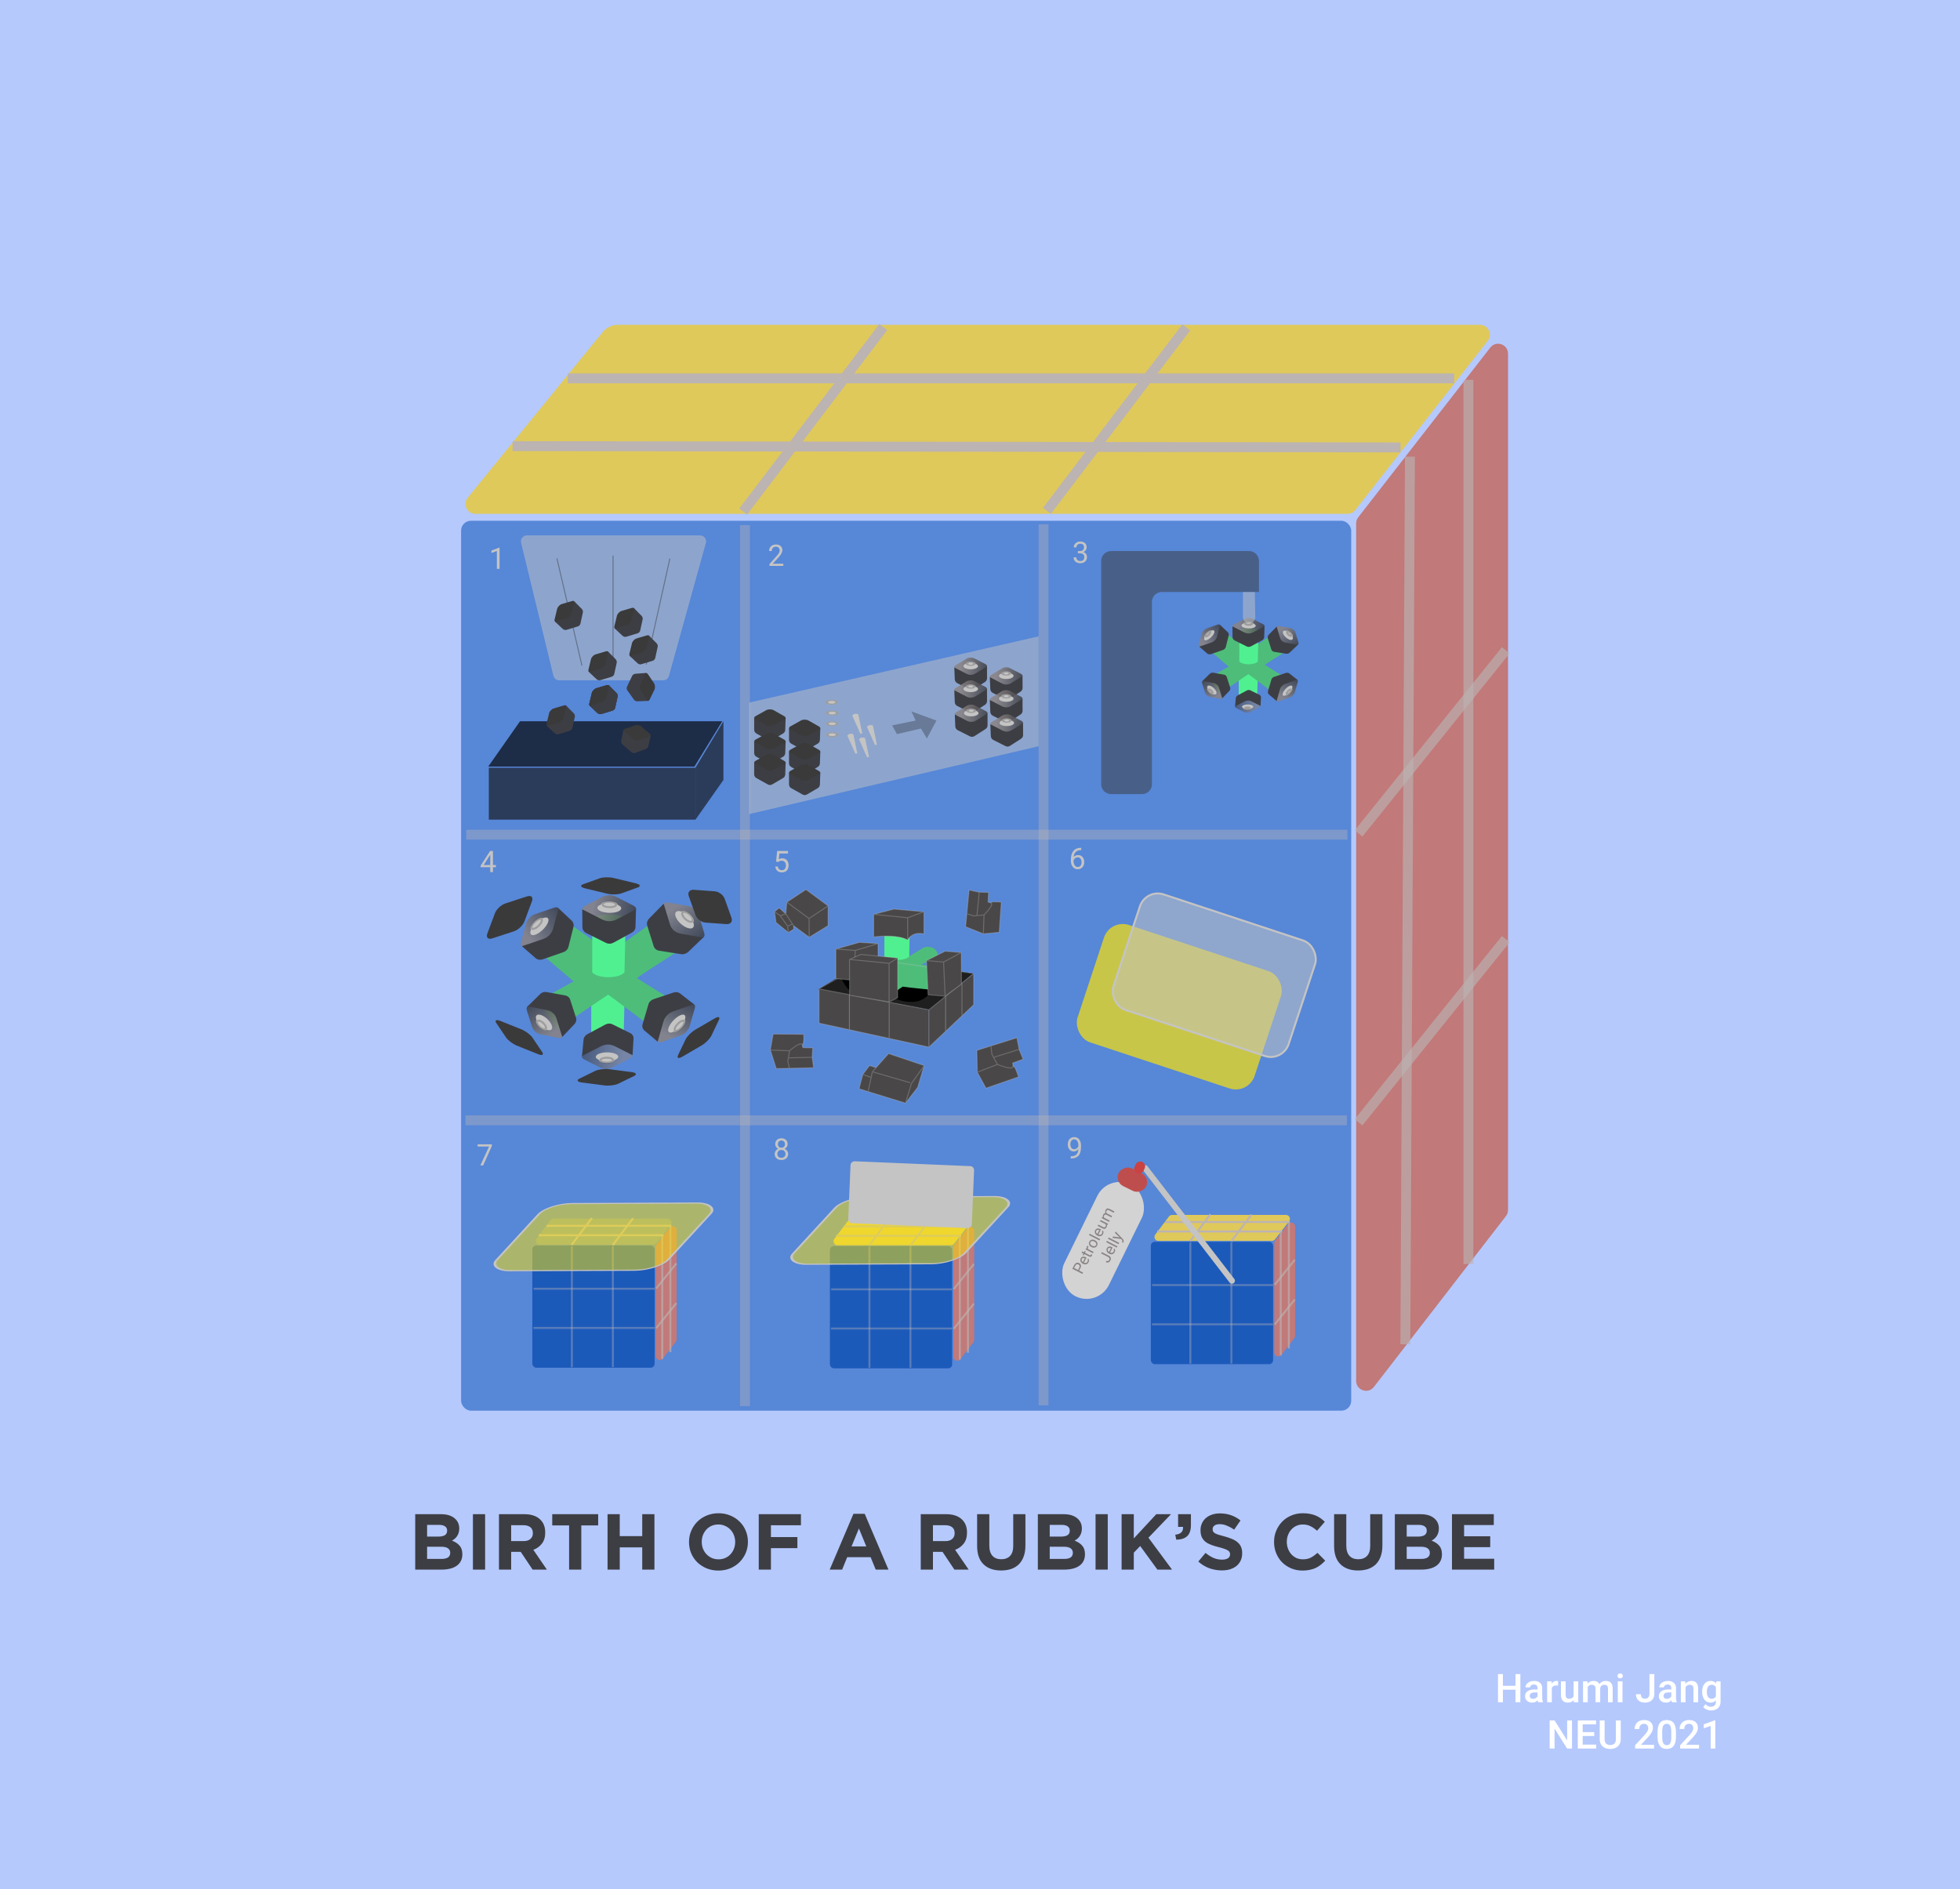 <svg width="9900" height="9545" viewBox="0 0 9900 9545" fill="none" xmlns="http://www.w3.org/2000/svg">
<rect width="9900" height="9545" fill="#B5C9FD"/>
<rect x="2329" y="2631" width="4496" height="4496" rx="50" fill="#2C69C6" fill-opacity="0.68"/>
<path d="M2469 3878.86V4141H3512.85V4009.93V3878.86H2990.92H2469Z" fill="#151517" fill-opacity="0.65"/>
<path d="M3654 3644L3512.85 3878.86V4009.93V4141L3654 3940.74V3644Z" fill="#151517" fill-opacity="0.65"/>
<path d="M2626.69 3644L2466 3873H3507.36L3648 3644H2626.69Z" fill="black" fill-opacity="0.67"/>
<rect x="5597.8" y="5929.13" width="250.87" height="629.419" rx="125.435" transform="rotate(26.135 5597.8 5929.13)" fill="#D3D3D3"/>
<rect width="154.898" height="99.501" rx="49.751" transform="matrix(0.898 0.44 0.44 -0.898 5628.4 5970.49)" fill="#BE4E4E"/>
<path d="M5450.69 6419.16L5470.49 6429.33L5467.07 6436L5416.47 6410.03L5426.05 6391.37C5428.89 6385.83 5432.53 6382.22 5436.96 6380.55C5441.41 6378.85 5445.96 6379.19 5450.61 6381.58C5455.52 6384.1 5458.52 6387.59 5459.6 6392.04C5460.68 6396.45 5459.74 6401.52 5456.8 6407.24L5450.69 6419.16ZM5445.23 6416.36L5451.38 6404.37C5453.22 6400.8 5453.79 6397.64 5453.09 6394.88C5452.38 6392.12 5450.43 6389.92 5447.26 6388.29C5444.25 6386.74 5441.35 6386.46 5438.57 6387.43C5435.78 6388.4 5433.51 6390.52 5431.74 6393.8L5425.39 6406.17L5445.23 6416.36ZM5498.05 6377.35C5495.44 6382.45 5491.64 6385.74 5486.66 6387.22C5481.66 6388.69 5476.36 6387.99 5470.75 6385.11L5469.57 6384.51C5465.84 6382.59 5462.88 6380.18 5460.69 6377.27C5458.48 6374.32 5457.21 6371.15 5456.87 6367.76C5456.53 6364.33 5457.12 6361.12 5458.65 6358.13C5461.16 6353.25 5464.72 6350.27 5469.33 6349.21C5473.95 6348.16 5479.25 6349.17 5485.25 6352.25L5487.93 6353.62L5474.85 6379.09C5478.61 6380.9 5482.16 6381.37 5485.51 6380.48C5488.85 6379.56 5491.34 6377.5 5492.99 6374.31C5494.15 6372.04 5494.67 6369.88 5494.56 6367.83C5494.44 6365.77 5493.92 6363.77 5493 6361.8L5498.07 6359.44C5501.29 6365.08 5501.29 6371.05 5498.05 6377.35ZM5463.94 6360.84C5462.6 6363.44 5462.44 6366.1 5463.43 6368.84C5464.4 6371.56 5466.49 6374.01 5469.68 6376.17L5479.35 6357.34L5478.86 6357.09C5475.5 6355.6 5472.52 6355.18 5469.93 6355.84C5467.31 6356.49 5465.31 6358.16 5463.94 6360.84ZM5466.49 6322.16L5475.6 6326.83L5479.2 6319.81L5484.17 6322.36L5480.57 6329.38L5503.89 6341.35C5505.39 6342.13 5506.69 6342.4 5507.77 6342.16C5508.84 6341.92 5509.75 6341.04 5510.53 6339.54C5510.91 6338.79 5511.29 6337.7 5511.68 6336.26L5516.89 6338.94C5516.49 6340.87 5515.88 6342.63 5515.05 6344.23C5513.58 6347.1 5511.6 6348.82 5509.11 6349.39C5506.63 6349.96 5503.78 6349.42 5500.59 6347.78L5477.27 6335.81L5473.75 6342.66L5468.78 6340.11L5472.3 6333.26L5463.19 6328.59L5466.49 6322.16ZM5498.17 6297.06C5497.51 6297.95 5496.89 6298.96 5496.3 6300.09C5494.14 6304.31 5494.47 6308.09 5497.29 6311.44L5523.97 6325.14L5520.67 6331.57L5483.07 6312.27L5486.28 6306.02L5490.68 6308.14C5488.4 6304.31 5488.26 6300.46 5490.24 6296.59C5490.89 6295.34 5491.54 6294.47 5492.19 6293.99L5498.17 6297.06ZM5512.68 6300.02C5508.99 6298.13 5506.05 6295.71 5503.84 6292.77C5501.65 6289.8 5500.41 6286.62 5500.13 6283.22C5499.87 6279.81 5500.59 6276.44 5502.29 6273.13C5504.91 6268.01 5508.81 6264.79 5513.97 6263.45C5519.15 6262.1 5524.67 6262.93 5530.56 6265.95L5531.01 6266.19C5534.67 6268.06 5537.6 6270.46 5539.79 6273.37C5541.97 6276.25 5543.2 6279.41 5543.48 6282.86C5543.77 6286.29 5543.05 6289.69 5541.31 6293.08C5538.7 6298.17 5534.8 6301.4 5529.63 6302.75C5524.47 6304.08 5518.97 6303.25 5513.13 6300.26L5512.68 6300.02ZM5516.76 6293.95C5520.93 6296.09 5524.77 6296.85 5528.28 6296.22C5531.81 6295.57 5534.4 6293.63 5536.07 6290.38C5537.74 6287.12 5537.8 6283.87 5536.24 6280.64C5534.65 6277.39 5531.56 6274.59 5526.95 6272.22C5522.82 6270.11 5518.98 6269.38 5515.42 6270.04C5511.85 6270.66 5509.23 6272.6 5507.57 6275.84C5505.94 6279.02 5505.89 6282.22 5507.41 6285.47C5508.94 6288.71 5512.05 6291.54 5516.76 6293.95ZM5557.12 6260.57L5553.82 6267L5500.44 6239.6L5503.74 6233.17L5557.12 6260.57ZM5571.12 6235.01C5568.5 6240.1 5564.71 6243.39 5559.73 6244.88C5554.73 6246.35 5549.43 6245.65 5543.82 6242.77L5542.64 6242.16C5538.91 6240.25 5535.95 6237.84 5533.75 6234.93C5531.55 6231.98 5530.28 6228.81 5529.94 6225.42C5529.59 6221.99 5530.19 6218.78 5531.72 6215.79C5534.23 6210.9 5537.79 6207.93 5542.4 6206.87C5547.01 6205.81 5552.32 6206.83 5558.32 6209.91L5560.99 6211.28L5547.92 6236.75C5551.67 6238.56 5555.23 6239.03 5558.58 6238.14C5561.92 6237.22 5564.41 6235.16 5566.05 6231.97C5567.22 6229.7 5567.74 6227.53 5567.62 6225.48C5567.5 6223.43 5566.98 6221.42 5566.06 6219.46L5571.14 6217.1C5574.36 6222.74 5574.36 6228.71 5571.12 6235.01ZM5537 6218.5C5535.67 6221.1 5535.5 6223.76 5536.5 6226.5C5537.47 6229.22 5539.55 6231.67 5542.74 6233.83L5552.41 6215L5551.93 6214.75C5548.56 6213.26 5545.59 6212.84 5542.99 6213.5C5540.38 6214.15 5538.38 6215.82 5537 6218.5ZM5589.99 6187.39C5591.64 6191.4 5591.23 6195.83 5588.75 6200.67C5586.69 6204.68 5583.96 6207.14 5580.56 6208.06C5577.15 6208.95 5573.16 6208.23 5568.58 6205.91L5544.12 6193.35L5547.42 6186.92L5571.71 6199.39C5577.41 6202.32 5581.45 6201.46 5583.82 6196.83C5586.35 6191.92 5586.19 6187.71 5583.36 6184.21L5556.01 6170.17L5559.31 6163.74L5596.92 6183.04L5593.78 6189.16L5589.99 6187.39ZM5567.45 6147.9L5571.71 6149.86C5569.88 6145.44 5570.17 6140.89 5572.57 6136.21C5575.27 6130.95 5579.12 6128.41 5584.13 6128.58C5582.96 6126.4 5582.34 6124.03 5582.25 6121.46C5582.17 6118.88 5582.83 6116.22 5584.24 6113.48C5588.47 6105.24 5594.99 6103.28 5603.79 6107.63L5628.99 6120.56L5625.69 6126.99L5600.88 6114.25C5598.19 6112.87 5595.87 6112.46 5593.92 6113.01C5591.95 6113.55 5590.21 6115.26 5588.73 6118.16C5587.5 6120.55 5587.2 6122.9 5587.83 6125.21C5588.44 6127.51 5589.88 6129.41 5592.16 6130.9L5617.11 6143.71L5613.79 6150.17L5589.15 6137.52C5583.68 6134.71 5579.58 6135.99 5576.83 6141.34C5574.67 6145.56 5574.98 6149.36 5577.77 6152.76L5605.23 6166.85L5601.93 6173.28L5564.33 6153.98L5567.45 6147.9ZM5561.93 6332.51L5565.37 6325.8L5601.2 6344.19C5606.04 6346.68 5609.08 6350.08 5610.31 6354.4C5611.56 6358.7 5610.94 6363.27 5608.46 6368.11C5605.88 6373.14 5602.58 6376.4 5598.57 6377.88C5594.56 6379.36 5590.24 6378.91 5585.6 6376.54L5589.03 6369.86C5591.92 6371.35 5594.59 6371.72 5597.02 6370.98C5599.46 6370.21 5601.45 6368.32 5603 6365.31C5604.42 6362.56 5604.69 6359.89 5603.82 6357.3C5602.96 6354.7 5600.97 6352.58 5597.86 6350.95L5561.93 6332.51ZM5629.99 6326.17C5627.37 6331.27 5623.57 6334.56 5618.6 6336.04C5613.6 6337.51 5608.29 6336.81 5602.69 6333.93L5601.5 6333.33C5597.77 6331.41 5594.81 6329 5592.62 6326.09C5590.41 6323.14 5589.14 6319.97 5588.81 6316.58C5588.46 6313.15 5589.05 6309.94 5590.59 6306.95C5593.09 6302.06 5596.66 6299.09 5601.27 6298.03C5605.88 6296.98 5611.18 6297.99 5617.19 6301.07L5619.86 6302.44L5606.79 6327.91C5610.54 6329.72 5614.09 6330.19 5617.45 6329.3C5620.79 6328.38 5623.28 6326.32 5624.92 6323.13C5626.08 6320.86 5626.61 6318.7 5626.49 6316.64C5626.37 6314.59 5625.85 6312.58 5624.93 6310.62L5630 6308.26C5633.23 6313.9 5633.22 6319.87 5629.99 6326.17ZM5595.87 6309.66C5594.54 6312.26 5594.37 6314.92 5595.36 6317.66C5596.34 6320.38 5598.42 6322.83 5601.61 6324.99L5611.28 6306.16L5610.79 6305.91C5607.43 6304.42 5604.45 6304 5601.86 6304.66C5599.24 6305.31 5597.25 6306.98 5595.87 6309.66ZM5644.24 6296.69L5640.94 6303.12L5587.56 6275.72L5590.86 6269.29L5644.24 6296.69ZM5653.12 6279.38L5649.82 6285.81L5596.45 6258.41L5599.75 6251.98L5653.12 6279.38ZM5655.32 6251.93L5631.63 6228.7L5635.16 6221.82L5670.81 6259.22C5675.86 6264.77 5677.08 6270.09 5674.46 6275.19L5673.74 6276.35L5672.05 6278.52L5666.84 6275.84L5667.87 6274.18C5668.99 6272 5669.42 6270.08 5669.16 6268.42C5668.91 6266.74 5667.81 6264.91 5665.88 6262.92L5662.79 6259.53L5618.72 6253.86L5622.32 6246.84L5655.32 6251.93Z" fill="#8A8383"/>
<path d="M2986.38 5222.41V4993.63C2966.37 4953.72 3170.37 4952.53 3156.3 4991.71L3150.23 5222.41C3124.37 5250.08 3016.97 5252.29 2986.38 5222.41Z" fill="#50F090"/>
<rect x="5607.58" y="4641.88" width="941.666" height="624.663" rx="100" transform="rotate(18.285 5607.58 4641.88)" fill="#FFE602" fill-opacity="0.67"/>
<rect x="5787.45" y="4489.03" width="931.666" height="614.663" rx="95" transform="rotate(18.285 5787.45 4489.03)" fill="#C4C4C4" fill-opacity="0.51" stroke="#C4C4C4" stroke-width="10"/>
<path d="M5562 2834V3962C5562 3989.61 5584.39 4012 5612 4012H5768.54C5796.16 4012 5818.54 3989.61 5818.54 3962V3040.85C5818.54 3013.24 5840.93 2990.85 5868.54 2990.85H6359V2834C6359 2806.39 6336.61 2784 6309 2784H5612C5584.39 2784 5562 2806.39 5562 2834Z" fill="#3A3A3A" fill-opacity="0.5"/>
<path d="M5271 2649V7100" stroke="#BFB6B6" stroke-opacity="0.37" stroke-width="50"/>
<path d="M3763 2653V7104" stroke="#BFB6B6" stroke-opacity="0.37" stroke-width="50"/>
<path d="M6803 5660L2351 5660" stroke="#BFB6B6" stroke-opacity="0.37" stroke-width="50"/>
<path d="M6806 4217L2355 4217" stroke="#BFB6B6" stroke-opacity="0.37" stroke-width="50"/>
<path d="M2523.28 2874H2509.66V2783.69L2482.34 2793.73V2781.42L2521.16 2766.85H2523.28V2874Z" fill="#C4C4C4"/>
<path d="M5461.42 4283.29V4294.79H5458.93C5448.38 4294.98 5439.99 4298.11 5433.74 4304.16C5427.49 4310.21 5423.87 4318.74 5422.9 4329.72C5428.51 4323.28 5436.18 4320.05 5445.89 4320.05C5455.17 4320.05 5462.57 4323.33 5468.09 4329.87C5473.65 4336.41 5476.44 4344.86 5476.44 4355.21C5476.44 4366.2 5473.43 4374.99 5467.43 4381.58C5461.47 4388.17 5453.46 4391.46 5443.4 4391.46C5433.2 4391.46 5424.92 4387.56 5418.58 4379.75C5412.23 4371.88 5409.05 4361.78 5409.05 4349.42V4344.22C5409.05 4324.59 5413.23 4309.6 5421.58 4299.25C5429.98 4288.85 5442.45 4283.53 5459 4283.29H5461.42ZM5443.62 4331.33C5438.99 4331.33 5434.71 4332.72 5430.81 4335.51C5426.9 4338.29 5424.19 4341.78 5422.68 4345.98V4350.96C5422.68 4359.75 5424.65 4366.83 5428.61 4372.2C5432.56 4377.57 5437.5 4380.26 5443.4 4380.26C5449.51 4380.26 5454.29 4378.01 5457.76 4373.52C5461.28 4369.03 5463.03 4363.14 5463.03 4355.87C5463.03 4348.54 5461.25 4342.64 5457.69 4338.14C5454.17 4333.6 5449.48 4331.33 5443.62 4331.33Z" fill="#C4C4C4"/>
<path d="M3919.97 4352.53L3925.39 4299.36H3980.03V4311.88H3936.89L3933.67 4340.96C3938.89 4337.88 3944.83 4336.35 3951.47 4336.35C3961.18 4336.35 3968.9 4339.57 3974.61 4346.01C3980.33 4352.41 3983.18 4361.08 3983.18 4372.02C3983.18 4383 3980.2 4391.67 3974.25 4398.02C3968.34 4404.32 3960.06 4407.46 3949.42 4407.46C3939.99 4407.46 3932.3 4404.85 3926.35 4399.63C3920.39 4394.4 3917 4387.18 3916.17 4377.95H3928.98C3929.81 4384.05 3931.99 4388.67 3935.5 4391.79C3939.02 4394.87 3943.66 4396.41 3949.42 4396.41C3955.72 4396.41 3960.65 4394.26 3964.21 4389.96C3967.83 4385.66 3969.63 4379.73 3969.63 4372.16C3969.63 4365.03 3967.68 4359.32 3963.77 4355.02C3959.92 4350.68 3954.76 4348.5 3948.32 4348.5C3942.41 4348.5 3937.77 4349.8 3934.4 4352.39L3930.81 4355.32L3919.97 4352.53Z" fill="#C4C4C4"/>
<path d="M2489.95 4370.18H2504.75V4381.24H2489.95V4406H2476.33V4381.24H2427.77V4373.26L2475.52 4299.36H2489.95V4370.18ZM2443.15 4370.18H2476.33V4317.89L2474.72 4320.82L2443.15 4370.18Z" fill="#C4C4C4"/>
<path d="M5446.68 5806.12C5443.84 5809.49 5440.45 5812.2 5436.5 5814.25C5432.59 5816.31 5428.29 5817.33 5423.61 5817.33C5417.45 5817.33 5412.08 5815.82 5407.49 5812.79C5402.95 5809.76 5399.44 5805.51 5396.95 5800.05C5394.46 5794.53 5393.21 5788.45 5393.21 5781.81C5393.21 5774.68 5394.55 5768.26 5397.24 5762.55C5399.97 5756.83 5403.83 5752.46 5408.81 5749.44C5413.79 5746.41 5419.6 5744.89 5426.24 5744.89C5436.79 5744.89 5445.09 5748.85 5451.14 5756.76C5457.25 5764.62 5460.3 5775.36 5460.3 5788.99V5792.94C5460.3 5813.69 5456.2 5828.85 5448 5838.42C5439.79 5847.95 5427.41 5852.83 5410.86 5853.07H5408.22V5841.65H5411.08C5422.26 5841.45 5430.86 5838.55 5436.86 5832.93C5442.87 5827.27 5446.14 5818.33 5446.68 5806.12ZM5425.8 5806.12C5430.34 5806.12 5434.52 5804.73 5438.33 5801.95C5442.18 5799.17 5444.99 5795.72 5446.75 5791.62V5786.2C5446.75 5777.32 5444.82 5770.09 5440.96 5764.52C5437.11 5758.96 5432.22 5756.17 5426.32 5756.17C5420.36 5756.17 5415.57 5758.47 5411.96 5763.06C5408.35 5767.6 5406.54 5773.61 5406.54 5781.08C5406.54 5788.35 5408.27 5794.36 5411.74 5799.09C5415.26 5803.78 5419.94 5806.12 5425.8 5806.12Z" fill="#C4C4C4"/>
<path d="M3978.42 5780.19C3978.42 5785.51 3977 5790.25 3974.17 5794.4C3971.39 5798.55 3967.61 5801.8 3962.82 5804.14C3968.39 5806.53 3972.78 5810.03 3976 5814.62C3979.28 5819.21 3980.91 5824.41 3980.91 5830.22C3980.91 5839.44 3977.79 5846.79 3971.54 5852.26C3965.33 5857.73 3957.16 5860.46 3947 5860.46C3936.75 5860.46 3928.52 5857.73 3922.32 5852.26C3916.17 5846.74 3913.09 5839.4 3913.09 5830.22C3913.09 5824.45 3914.65 5819.25 3917.78 5814.62C3920.95 5809.98 3925.32 5806.46 3930.89 5804.07C3926.15 5801.72 3922.42 5798.48 3919.68 5794.33C3916.95 5790.18 3915.58 5785.46 3915.58 5780.19C3915.58 5771.21 3918.46 5764.08 3924.22 5758.8C3929.98 5753.53 3937.58 5750.89 3947 5750.89C3956.38 5750.89 3963.94 5753.53 3969.71 5758.8C3975.52 5764.08 3978.42 5771.21 3978.42 5780.19ZM3967.36 5829.92C3967.36 5823.97 3965.46 5819.11 3961.65 5815.35C3957.89 5811.59 3952.96 5809.71 3946.85 5809.71C3940.75 5809.71 3935.84 5811.56 3932.13 5815.27C3928.47 5818.99 3926.64 5823.87 3926.64 5829.92C3926.64 5835.98 3928.42 5840.74 3931.99 5844.21C3935.6 5847.67 3940.6 5849.41 3947 5849.41C3953.35 5849.41 3958.33 5847.67 3961.94 5844.21C3965.55 5840.69 3967.36 5835.93 3967.36 5829.92ZM3947 5762.03C3941.68 5762.03 3937.36 5763.69 3934.04 5767.01C3930.76 5770.28 3929.13 5774.75 3929.13 5780.41C3929.13 5785.83 3930.74 5790.23 3933.96 5793.59C3937.23 5796.92 3941.58 5798.58 3947 5798.58C3952.42 5798.58 3956.74 5796.92 3959.96 5793.59C3963.24 5790.23 3964.87 5785.83 3964.87 5780.41C3964.87 5774.99 3963.19 5770.57 3959.82 5767.15C3956.45 5763.74 3952.18 5762.03 3947 5762.03Z" fill="#C4C4C4"/>
<path d="M2484.6 5788.98L2440.43 5888H2426.22L2470.24 5792.49H2412.53V5781.36H2484.6V5788.98Z" fill="#C4C4C4"/>
<path d="M3956.62 2859H3886.75V2849.26L3923.66 2808.24C3929.13 2802.04 3932.89 2797.01 3934.94 2793.16C3937.04 2789.25 3938.09 2785.22 3938.09 2781.07C3938.09 2775.5 3936.41 2770.94 3933.04 2767.37C3929.67 2763.81 3925.18 2762.03 3919.56 2762.03C3912.82 2762.03 3907.57 2763.96 3903.81 2767.81C3900.1 2771.62 3898.25 2776.94 3898.25 2783.78H3884.7C3884.7 2773.97 3887.85 2766.03 3894.15 2759.98C3900.49 2753.92 3908.96 2750.89 3919.56 2750.89C3929.47 2750.89 3937.31 2753.51 3943.07 2758.73C3948.83 2763.91 3951.71 2770.82 3951.71 2779.46C3951.71 2789.96 3945.02 2802.46 3931.65 2816.96L3903.08 2847.94H3956.62V2859Z" fill="#C4C4C4"/>
<path d="M5444.45 2784.09H5454.63C5461.03 2783.99 5466.06 2782.31 5469.72 2779.03C5473.38 2775.76 5475.21 2771.34 5475.21 2765.78C5475.21 2753.28 5468.99 2747.03 5456.54 2747.03C5450.68 2747.03 5445.99 2748.71 5442.47 2752.08C5439.01 2755.4 5437.27 2759.82 5437.27 2765.34H5423.72C5423.72 2756.89 5426.8 2749.88 5432.95 2744.32C5439.15 2738.7 5447.01 2735.89 5456.54 2735.89C5466.59 2735.89 5474.48 2738.56 5480.19 2743.88C5485.91 2749.2 5488.76 2756.6 5488.76 2766.07C5488.76 2770.71 5487.25 2775.2 5484.22 2779.55C5481.24 2783.89 5477.17 2787.14 5471.99 2789.29C5477.85 2791.14 5482.37 2794.22 5485.54 2798.52C5488.76 2802.81 5490.37 2808.06 5490.37 2814.26C5490.37 2823.83 5487.25 2831.43 5481 2837.04C5474.75 2842.66 5466.62 2845.46 5456.61 2845.46C5446.6 2845.46 5438.44 2842.75 5432.15 2837.33C5425.9 2831.92 5422.77 2824.76 5422.77 2815.88H5436.39C5436.39 2821.49 5438.22 2825.98 5441.89 2829.35C5445.55 2832.72 5450.46 2834.41 5456.61 2834.41C5463.15 2834.41 5468.16 2832.7 5471.62 2829.28C5475.09 2825.86 5476.82 2820.95 5476.82 2814.56C5476.82 2808.36 5474.92 2803.59 5471.11 2800.27C5467.3 2796.95 5461.81 2795.25 5454.63 2795.15H5444.45V2784.09Z" fill="#C4C4C4"/>
<path d="M7606.57 6143.86L6939.57 7007.08C6910.41 7044.82 6850 7024.2 6850 6976.51V2643.93C6850 2632.81 6853.71 2622.01 6860.54 2613.23L7527.54 1755.98C7556.77 1718.41 7617 1739.08 7617 1786.68V6113.29C7617 6124.35 7613.33 6135.1 7606.57 6143.86Z" fill="#C17979"/>
<path d="M6806.59 2596H2401.22C2359.09 2596 2335.85 2547.09 2362.46 2514.42L3043.98 1677.84C3062.97 1654.53 3091.44 1641 3121.51 1641H7475.41C7517.08 1641 7540.47 1688.98 7514.79 1721.81L6845.97 2576.81C6836.5 2588.92 6821.97 2596 6806.59 2596Z" fill="#DFC95B"/>
<path d="M3753.75 2584.48L4461.6 1652.12" stroke="#BCB3B3" stroke-width="50"/>
<path d="M5288.16 2580.81L5991.8 1653.94" stroke="#BCB3B3" stroke-width="50"/>
<path d="M2868 1911.7L7344.98 1911.7" stroke="#BCB3B3" stroke-width="50"/>
<line x1="2589.04" y1="2254" x2="7074.04" y2="2260.54" stroke="#BCB3B3" stroke-width="50"/>
<line x1="7098.36" y1="6791.88" x2="7121.59" y2="2306.87" stroke="#BCB3B3" stroke-opacity="0.65" stroke-width="50"/>
<path d="M7417 6386L7417 1919" stroke="#BCB3B3" stroke-opacity="0.65" stroke-width="50"/>
<path d="M6862.16 5670.03L7605.68 4744.72" stroke="#BCB3B3" stroke-opacity="0.65" stroke-width="50"/>
<path d="M6862.16 4210.66L7605.68 3285.35" stroke="#BCB3B3" stroke-opacity="0.65" stroke-width="50"/>
<path d="M2795.33 3414.08L2632.01 2742.08C2627.42 2723.2 2641.73 2705 2661.16 2705H3536.53C3556.37 2705 3570.74 2723.91 3565.43 2743.03L3378.73 3415.03C3375.13 3428.01 3363.3 3437 3349.83 3437H2824.49C2810.65 3437 2798.6 3427.53 2795.33 3414.08Z" fill="#C4C4C4" fill-opacity="0.5"/>
<path d="M5246 3215L3784 3549.7V4113L5246 3770.11V3215Z" fill="#C4C4C4" fill-opacity="0.5"/>
<path d="M4409.39 3666.3C4390.18 3656.32 4379 3672.15 4379 3672.15L4419.78 3764L4429 3761.76L4409.39 3666.3Z" fill="#C4C4C4"/>
<path d="M4335.39 3609.3C4316.18 3599.32 4305 3615.15 4305 3615.15L4345.78 3707L4355 3704.76L4335.39 3609.3Z" fill="#C4C4C4"/>
<path d="M4369.39 3729.27C4350.18 3719.39 4339 3735.06 4339 3735.06L4379.78 3826L4389 3823.79L4369.39 3729.27Z" fill="#C4C4C4"/>
<path d="M4310.39 3710.3C4291.18 3700.32 4280 3716.15 4280 3716.15L4320.78 3808L4330 3805.76L4310.39 3710.3Z" fill="#C4C4C4"/>
<path d="M3908.24 3588.25C3897.75 3582.28 3880.7 3582.2 3870.15 3588.07L3817.34 3617.46C3806.79 3623.33 3806.75 3632.93 3817.24 3638.9L3869.77 3668.81C3880.25 3674.78 3897.3 3674.86 3907.85 3668.99L3960.66 3639.6C3971.21 3633.73 3971.25 3624.13 3960.76 3618.16L3908.24 3588.25Z" fill="#3A3A3A"/>
<path d="M3966.27 3687.48L3968.26 3630.06L3910.91 3662.3C3897.59 3669.78 3881.35 3669.74 3868.07 3662.18L3809.35 3628.75V3686.67C3809.35 3694.63 3813.65 3701.97 3820.57 3705.84L3878.6 3738.24C3885.33 3742 3893.54 3741.91 3900.19 3738.02L3955.45 3705.66C3961.93 3701.87 3966.01 3695.01 3966.27 3687.48Z" fill="#3D3E44"/>
<path d="M3908.24 3707.11C3897.75 3701.22 3880.7 3701.14 3870.16 3706.93L3817.34 3735.97C3806.8 3741.77 3806.75 3751.25 3817.24 3757.15L3869.76 3786.69C3880.25 3792.59 3897.3 3792.67 3907.85 3786.87L3960.66 3757.83C3971.21 3752.03 3971.25 3742.55 3960.77 3736.66L3908.24 3707.11Z" fill="#3A3A3A"/>
<path d="M3966.27 3805.13L3968.26 3748.42L3910.91 3780.26C3897.59 3787.65 3881.35 3787.61 3868.07 3780.14L3809.35 3747.12V3804.34C3809.35 3812.2 3813.65 3819.45 3820.57 3823.27L3878.6 3855.27C3885.33 3858.99 3893.54 3858.9 3900.19 3855.05L3955.45 3823.1C3961.93 3819.35 3966.01 3812.57 3966.27 3805.13Z" fill="#3D3E44"/>
<path d="M3908.24 3814.18C3897.75 3808.25 3880.7 3808.17 3870.15 3814L3817.34 3843.22C3806.79 3849.05 3806.75 3858.59 3817.24 3864.52L3869.76 3894.25C3880.25 3900.18 3897.3 3900.27 3907.85 3894.43L3960.66 3865.22C3971.21 3859.38 3971.25 3849.84 3960.76 3843.91L3908.24 3814.18Z" fill="#3A3A3A"/>
<path d="M3966.27 3912.81L3968.26 3855.74L3910.91 3887.78C3897.59 3895.22 3881.35 3895.17 3868.07 3887.66L3809.35 3854.43V3912C3809.35 3919.92 3813.65 3927.21 3820.57 3931.05L3878.6 3963.26C3885.33 3966.99 3893.54 3966.91 3900.19 3963.04L3955.45 3930.88C3961.93 3927.11 3966.01 3920.29 3966.27 3912.81Z" fill="#3D3E44"/>
<path d="M4083.63 3640.18C4073.2 3634.25 4056.24 3634.17 4045.76 3640L3993.23 3669.21C3982.75 3675.05 3982.7 3684.59 3993.13 3690.52L4045.37 3720.25C4055.8 3726.18 4072.76 3726.27 4083.24 3720.43L4135.77 3691.22C4146.25 3685.38 4146.3 3675.85 4135.87 3669.91L4083.63 3640.18Z" fill="#3A3A3A"/>
<path d="M4141.35 3738.81L4143.32 3681.74L4086.29 3713.78C4073.05 3721.22 4056.89 3721.17 4043.68 3713.66L3985.29 3680.43V3738C3985.29 3745.92 3989.56 3753.21 3996.45 3757.05L4054.15 3789.26C4060.85 3792.99 4069.01 3792.91 4075.63 3789.04L4130.58 3756.88C4137.03 3753.11 4141.09 3746.29 4141.35 3738.81Z" fill="#3D3E44"/>
<path d="M4083.63 3758.18C4073.2 3752.25 4056.24 3752.17 4045.76 3758L3993.23 3787.21C3982.75 3793.05 3982.7 3802.59 3993.13 3808.52L4045.37 3838.25C4055.8 3844.18 4072.76 3844.27 4083.24 3838.43L4135.77 3809.22C4146.25 3803.38 4146.3 3793.85 4135.87 3787.91L4083.63 3758.18Z" fill="#3A3A3A"/>
<path d="M4141.35 3856.81L4143.32 3799.74L4086.29 3831.78C4073.05 3839.22 4056.89 3839.17 4043.68 3831.66L3985.29 3798.43V3856C3985.29 3863.92 3989.56 3871.21 3996.45 3875.05L4054.15 3907.26C4060.85 3910.99 4069.01 3910.91 4075.63 3907.04L4130.58 3874.88C4137.03 3871.11 4141.09 3864.29 4141.35 3856.81Z" fill="#3D3E44"/>
<path d="M4083.63 3865.18C4073.2 3859.25 4056.24 3859.17 4045.76 3865L3993.23 3894.21C3982.75 3900.05 3982.7 3909.59 3993.13 3915.52L4045.37 3945.25C4055.8 3951.18 4072.76 3951.27 4083.24 3945.43L4135.77 3916.22C4146.25 3910.38 4146.3 3900.85 4135.87 3894.91L4083.63 3865.18Z" fill="#3A3A3A"/>
<path d="M4141.35 3963.81L4143.32 3906.74L4086.29 3938.78C4073.05 3946.22 4056.89 3946.17 4043.68 3938.66L3985.29 3905.43V3963C3985.29 3970.92 3989.56 3978.21 3996.45 3982.05L4054.15 4014.26C4060.85 4017.99 4069.01 4017.91 4075.63 4014.04L4130.58 3981.88C4137.03 3978.11 4141.09 3971.29 4141.35 3963.81Z" fill="#3D3E44"/>
<path d="M3305.44 3484.82C3310.15 3475.11 3309.07 3459.99 3303.03 3451.05L3272.77 3406.28C3266.73 3397.35 3258.01 3397.97 3253.3 3407.68L3229.69 3456.32C3224.98 3466.03 3226.06 3481.15 3232.1 3490.09L3262.36 3534.86C3268.4 3543.8 3277.12 3543.17 3281.83 3533.46L3305.44 3484.82Z" fill="#3A3A3A"/>
<path d="M3219.28 3543.15L3271.54 3540.93L3238.39 3492.34C3230.69 3481.05 3229.63 3466.65 3235.6 3454.35L3261.97 3399.99L3209.38 3404.01C3202.15 3404.56 3195.78 3408.88 3192.74 3415.29L3167.25 3468.96C3164.29 3475.19 3164.92 3482.46 3168.91 3488.09L3202.03 3534.82C3205.91 3540.3 3212.42 3543.45 3219.28 3543.15Z" fill="#3D3E44"/>
<path d="M3241.46 3671.36C3233.37 3664.22 3218.52 3661.21 3208.28 3664.64L3157.05 3681.8C3146.82 3685.23 3145.08 3693.8 3153.18 3700.94L3193.72 3736.71C3201.81 3743.85 3216.67 3746.86 3226.9 3743.43L3278.14 3726.27C3288.37 3722.84 3290.1 3714.27 3282 3707.13L3241.46 3671.36Z" fill="#3A3A3A"/>
<path d="M3274.59 3770L3286.44 3719.05L3230.75 3737.97C3217.81 3742.37 3203.65 3739.53 3193.4 3730.49L3148.09 3690.52L3137.87 3742.27C3136.47 3749.38 3138.92 3756.67 3144.28 3761.32L3189.17 3800.26C3194.38 3804.77 3201.55 3806.11 3208.05 3803.78L3261.94 3784.38C3268.26 3782.11 3273.03 3776.68 3274.59 3770Z" fill="#3D3E44"/>
<path d="M3012.81 3476.98C3002.46 3480.04 2992.01 3491.02 2989.47 3501.5L2976.76 3554.02C2974.22 3564.51 2980.56 3570.53 2990.91 3567.48L3042.76 3552.17C3053.11 3549.11 3063.56 3538.13 3066.1 3527.65L3078.81 3475.13C3081.35 3464.64 3075.02 3458.62 3064.66 3461.67L3012.81 3476.98Z" fill="#3A3A3A"/>
<path d="M3113.96 3501.39L3077.11 3464.25L3063.52 3521.48C3060.37 3534.78 3050.43 3545.26 3037.33 3549.13L2979.38 3566.25L3017.77 3602.42C3023.05 3607.39 3030.53 3609.19 3037.31 3607.12L3094.16 3589.81C3100.76 3587.8 3105.7 3582.44 3107.18 3575.7L3119.42 3519.75C3120.85 3513.19 3118.79 3506.26 3113.96 3501.39Z" fill="#3D3E44"/>
<path d="M3012.81 3476.98C3002.46 3480.04 2992.01 3491.02 2989.47 3501.5L2976.76 3554.02C2974.22 3564.51 2980.56 3570.53 2990.91 3567.48L3042.76 3552.17C3053.11 3549.11 3063.56 3538.13 3066.1 3527.65L3078.81 3475.13C3081.35 3464.64 3075.02 3458.62 3064.66 3461.67L3012.81 3476.98Z" fill="#3A3A3A"/>
<path d="M3113.96 3501.39L3077.11 3464.25L3063.52 3521.48C3060.37 3534.78 3050.43 3545.26 3037.33 3549.13L2979.38 3566.25L3017.77 3602.42C3023.05 3607.39 3030.53 3609.19 3037.31 3607.12L3094.16 3589.81C3100.76 3587.8 3105.7 3582.44 3107.18 3575.7L3119.42 3519.75C3120.85 3513.19 3118.79 3506.26 3113.96 3501.39Z" fill="#3D3E44"/>
<path d="M3012.81 3476.98C3002.46 3480.04 2992.01 3491.02 2989.47 3501.5L2976.76 3554.02C2974.22 3564.51 2980.56 3570.53 2990.91 3567.48L3042.76 3552.17C3053.11 3549.11 3063.56 3538.13 3066.1 3527.65L3078.81 3475.13C3081.35 3464.64 3075.02 3458.62 3064.66 3461.67L3012.81 3476.98Z" fill="#3A3A3A"/>
<path d="M3113.96 3501.39L3077.11 3464.25L3063.52 3521.48C3060.37 3534.78 3050.43 3545.26 3037.33 3549.13L2979.38 3566.25L3017.77 3602.42C3023.05 3607.39 3030.53 3609.19 3037.31 3607.12L3094.16 3589.81C3100.76 3587.8 3105.7 3582.44 3107.18 3575.7L3119.42 3519.75C3120.85 3513.19 3118.79 3506.26 3113.96 3501.39Z" fill="#3D3E44"/>
<path d="M3008.34 3306.07C2997.98 3309.12 2987.53 3320.1 2985 3330.59L2972.28 3383.11C2969.74 3393.59 2976.08 3399.62 2986.43 3396.56L3038.28 3381.25C3048.63 3378.19 3059.08 3367.21 3061.62 3356.73L3074.33 3304.21C3076.87 3293.72 3070.54 3287.7 3060.19 3290.76L3008.34 3306.07Z" fill="#3A3A3A"/>
<path d="M3109.48 3330.47L3072.64 3293.34L3059.05 3350.57C3055.89 3363.86 3045.96 3374.34 3032.85 3378.21L2974.9 3395.33L3013.29 3431.5C3018.57 3436.47 3026.05 3438.27 3032.84 3436.21L3089.68 3418.9C3096.28 3416.89 3101.22 3411.52 3102.7 3404.78L3114.94 3348.83C3116.37 3342.27 3114.31 3335.34 3109.48 3330.47Z" fill="#3D3E44"/>
<path d="M3139.34 3086.64C3128.99 3089.69 3118.54 3100.67 3116 3111.16L3103.28 3163.68C3100.75 3174.16 3107.08 3180.19 3117.43 3177.13L3169.28 3161.82C3179.63 3158.76 3190.08 3147.79 3192.62 3137.3L3205.34 3084.78C3207.88 3074.29 3201.54 3068.27 3191.19 3071.33L3139.34 3086.64Z" fill="#3A3A3A"/>
<path d="M3240.49 3111.04L3203.64 3073.91L3190.05 3131.14C3186.89 3144.43 3176.96 3154.91 3163.85 3158.78L3105.9 3175.9L3144.29 3212.07C3149.57 3217.04 3157.05 3218.84 3163.84 3216.78L3220.68 3199.47C3227.28 3197.46 3232.23 3192.1 3233.7 3185.36L3245.94 3129.4C3247.38 3122.84 3245.32 3115.91 3240.49 3111.04Z" fill="#3D3E44"/>
<path d="M2837.38 3051.92C2827.03 3054.98 2816.58 3065.96 2814.04 3076.44L2801.32 3128.96C2798.78 3139.45 2805.12 3145.47 2815.47 3142.41L2867.32 3127.1C2877.67 3124.05 2888.12 3113.07 2890.66 3102.58L2903.38 3050.06C2905.91 3039.58 2899.58 3033.55 2889.23 3036.61L2837.38 3051.92Z" fill="#3A3A3A"/>
<path d="M2938.53 3076.33L2901.68 3039.19L2888.09 3096.42C2884.93 3109.71 2875 3120.2 2861.89 3124.07L2803.94 3141.18L2842.33 3177.36C2847.61 3182.33 2855.09 3184.13 2861.88 3182.06L2918.72 3164.75C2925.32 3162.74 2930.27 3157.38 2931.74 3150.64L2943.98 3094.69C2945.41 3088.13 2943.36 3081.2 2938.53 3076.33Z" fill="#3D3E44"/>
<path d="M3215.32 3225.5C3204.97 3228.56 3194.52 3239.53 3191.98 3250.02L3179.27 3302.54C3176.73 3313.03 3183.06 3319.05 3193.41 3315.99L3245.26 3300.68C3255.62 3297.63 3266.07 3286.65 3268.6 3276.16L3281.32 3223.64C3283.86 3213.16 3277.52 3207.13 3267.17 3210.19L3215.32 3225.5Z" fill="#3A3A3A"/>
<path d="M3316.47 3249.91L3279.62 3212.77L3266.03 3270C3262.87 3283.29 3252.94 3293.78 3239.83 3297.65L3181.88 3314.76L3220.28 3350.93C3225.55 3355.91 3233.03 3357.71 3239.82 3355.64L3296.66 3338.33C3303.26 3336.32 3308.21 3330.96 3309.68 3324.22L3321.92 3268.26C3323.36 3261.71 3321.3 3254.77 3316.47 3249.91Z" fill="#3D3E44"/>
<path d="M2796.77 3579.21C2786.41 3582.26 2775.96 3593.24 2773.43 3603.73L2760.71 3656.25C2758.17 3666.73 2764.51 3672.76 2774.86 3669.7L2826.71 3654.39C2837.06 3651.33 2847.51 3640.35 2850.05 3629.87L2862.77 3577.35C2865.3 3566.86 2858.97 3560.84 2848.62 3563.9L2796.77 3579.21Z" fill="#3A3A3A"/>
<path d="M2897.91 3603.61L2861.07 3566.48L2847.48 3623.71C2844.32 3637 2834.39 3647.48 2821.28 3651.35L2763.33 3668.47L2801.72 3704.64C2807 3709.61 2814.48 3711.41 2821.27 3709.35L2878.11 3692.04C2884.71 3690.03 2889.66 3684.66 2891.13 3677.92L2903.37 3621.97C2904.8 3615.41 2902.74 3608.48 2897.91 3603.61Z" fill="#3D3E44"/>
<circle r="24.067" transform="matrix(0.936 -0.352 0.936 0.352 4203.55 3711.71)" fill="#C4C4C4"/>
<circle r="19.067" transform="matrix(0.936 -0.352 0.936 0.352 4203.55 3711.71)" stroke="black" stroke-opacity="0.2" stroke-width="10"/>
<circle r="24.067" transform="matrix(0.936 -0.352 0.936 0.352 4203.55 3656.32)" fill="#C4C4C4"/>
<circle r="19.067" transform="matrix(0.936 -0.352 0.936 0.352 4203.55 3656.32)" stroke="black" stroke-opacity="0.2" stroke-width="10"/>
<circle r="24.067" transform="matrix(0.936 -0.352 0.936 0.352 4201.05 3547.95)" fill="#C4C4C4"/>
<circle r="19.067" transform="matrix(0.936 -0.352 0.936 0.352 4201.05 3547.95)" stroke="black" stroke-opacity="0.2" stroke-width="10"/>
<circle r="24.067" transform="matrix(0.936 -0.352 0.936 0.352 4203.55 3602.38)" fill="#C4C4C4"/>
<circle r="19.067" transform="matrix(0.936 -0.352 0.936 0.352 4203.55 3602.38)" stroke="black" stroke-opacity="0.2" stroke-width="10"/>
<path d="M4921.18 3326.2C4910.04 3320.46 4892.32 3321.09 4881.61 3327.6L4827.98 3360.22C4817.27 3366.73 4817.62 3376.65 4828.77 3382.39L4884.58 3411.11C4895.72 3416.85 4913.44 3416.22 4924.15 3409.71L4977.78 3377.09C4988.49 3370.58 4988.14 3360.66 4976.99 3354.92L4921.18 3326.2Z" fill="url(#paint0_linear)" fill-opacity="0.85"/>
<path d="M4985.61 3426.37L4985.27 3366.92L4927.05 3402.65C4913.53 3410.95 4896.65 3411.59 4882.54 3404.33L4820.15 3372.22L4822.57 3432.12C4822.9 3440.35 4827.67 3447.76 4835.03 3451.47L4896.65 3482.54C4903.8 3486.14 4912.33 3485.71 4919.08 3481.4L4975.13 3445.63C4981.7 3441.44 4985.65 3434.17 4985.61 3426.37Z" fill="#3D3E44"/>
<circle r="28.32" transform="matrix(0.917 -0.398 0.917 0.398 4903.1 3365.4)" fill="#C4C4C4"/>
<circle r="19.293" transform="matrix(0.917 -0.398 0.917 0.398 4902.87 3353.23)" fill="#C4C4C4"/>
<circle r="14.293" transform="matrix(0.917 -0.398 0.917 0.398 4902.87 3353.23)" stroke="black" stroke-opacity="0.2" stroke-width="10"/>
<path d="M4921.18 3441.48C4910.04 3435.75 4892.32 3436.37 4881.61 3442.89L4827.98 3475.5C4817.27 3482.01 4817.62 3491.94 4828.77 3497.67L4884.58 3526.39C4895.72 3532.13 4913.44 3531.5 4924.15 3524.99L4977.78 3492.38C4988.49 3485.87 4988.14 3475.94 4976.99 3470.2L4921.18 3441.48Z" fill="url(#paint1_linear)" fill-opacity="0.85"/>
<path d="M4985.61 3541.66L4985.27 3482.2L4927.05 3517.93C4913.53 3526.24 4896.65 3526.87 4882.54 3519.61L4820.15 3487.5L4822.57 3547.4C4822.9 3555.63 4827.67 3563.04 4835.03 3566.75L4896.65 3597.82C4903.8 3601.43 4912.33 3600.99 4919.08 3596.69L4975.13 3560.91C4981.7 3556.72 4985.65 3549.45 4985.61 3541.66Z" fill="#3D3E44"/>
<circle r="28.32" transform="matrix(0.917 -0.398 0.917 0.398 4903.1 3480.68)" fill="#C4C4C4"/>
<circle r="19.293" transform="matrix(0.917 -0.398 0.917 0.398 4902.87 3468.51)" fill="#C4C4C4"/>
<circle r="14.293" transform="matrix(0.917 -0.398 0.917 0.398 4902.87 3468.51)" stroke="black" stroke-opacity="0.2" stroke-width="10"/>
<path d="M4923.8 3563.97C4912.66 3558.23 4894.94 3558.86 4884.23 3565.37L4830.6 3597.98C4819.89 3604.5 4820.24 3614.42 4831.38 3620.16L4887.2 3648.88C4898.34 3654.62 4916.06 3653.99 4926.77 3647.48L4980.4 3614.86C4991.11 3608.35 4990.76 3598.43 4979.61 3592.69L4923.8 3563.97Z" fill="url(#paint2_linear)" fill-opacity="0.85"/>
<path d="M4988.23 3664.14L4987.89 3604.69L4929.67 3640.42C4916.15 3648.72 4899.27 3649.36 4885.16 3642.1L4822.77 3609.99L4825.19 3669.89C4825.52 3678.12 4830.29 3685.53 4837.65 3689.24L4899.27 3720.31C4906.42 3723.91 4914.95 3723.48 4921.7 3719.17L4977.75 3683.4C4984.32 3679.21 4988.27 3671.94 4988.23 3664.14Z" fill="#3D3E44"/>
<circle r="28.32" transform="matrix(0.917 -0.398 0.917 0.398 4905.72 3603.17)" fill="#C4C4C4"/>
<circle r="19.293" transform="matrix(0.917 -0.398 0.917 0.398 4905.49 3590.99)" fill="#C4C4C4"/>
<circle r="14.293" transform="matrix(0.917 -0.398 0.917 0.398 4905.49 3590.99)" stroke="black" stroke-opacity="0.2" stroke-width="10"/>
<path d="M5100.65 3375.32C5089.51 3369.59 5071.79 3370.22 5061.09 3376.73L5007.45 3409.34C4996.74 3415.85 4997.09 3425.78 5008.24 3431.51L5064.05 3460.24C5075.2 3465.97 5092.91 3465.34 5103.62 3458.83L5157.25 3426.22C5167.96 3419.71 5167.61 3409.78 5156.47 3404.05L5100.65 3375.32Z" fill="url(#paint3_linear)" fill-opacity="0.85"/>
<path d="M5165.08 3475.5L5164.75 3416.04L5106.52 3451.78C5093 3460.08 5076.12 3460.71 5062.02 3453.45L4999.62 3421.35L5002.04 3481.25C5002.37 3489.48 5007.14 3496.88 5014.5 3500.59L5076.13 3531.66C5083.28 3535.27 5091.8 3534.84 5098.55 3530.53L5154.6 3494.76C5161.17 3490.56 5165.13 3483.29 5165.08 3475.5Z" fill="#3D3E44"/>
<circle r="28.32" transform="matrix(0.917 -0.398 0.917 0.398 5082.57 3414.53)" fill="#C4C4C4"/>
<circle r="19.293" transform="matrix(0.917 -0.398 0.917 0.398 5082.34 3402.35)" fill="#C4C4C4"/>
<circle r="14.293" transform="matrix(0.917 -0.398 0.917 0.398 5082.34 3402.35)" stroke="black" stroke-opacity="0.2" stroke-width="10"/>
<path d="M5100.65 3490.61C5089.51 3484.87 5071.79 3485.5 5061.09 3492.01L5007.45 3524.62C4996.74 3531.13 4997.09 3541.06 5008.24 3546.8L5064.05 3575.52C5075.2 3581.25 5092.91 3580.63 5103.62 3574.11L5157.25 3541.5C5167.96 3534.99 5167.61 3525.06 5156.47 3519.33L5100.65 3490.61Z" fill="url(#paint4_linear)" fill-opacity="0.85"/>
<path d="M5165.08 3590.78L5164.75 3531.32L5106.52 3567.06C5093 3575.36 5076.12 3576 5062.02 3568.74L4999.62 3536.63L5002.04 3596.53C5002.37 3604.76 5007.14 3612.17 5014.5 3615.88L5076.13 3646.95C5083.28 3650.55 5091.8 3650.12 5098.55 3645.81L5154.6 3610.04C5161.17 3605.85 5165.13 3598.58 5165.08 3590.78Z" fill="#3D3E44"/>
<circle r="28.32" transform="matrix(0.917 -0.398 0.917 0.398 5082.57 3529.81)" fill="#C4C4C4"/>
<circle r="19.293" transform="matrix(0.917 -0.398 0.917 0.398 5082.34 3517.63)" fill="#C4C4C4"/>
<circle r="14.293" transform="matrix(0.917 -0.398 0.917 0.398 5082.34 3517.63)" stroke="black" stroke-opacity="0.2" stroke-width="10"/>
<path d="M5103.27 3613.09C5092.13 3607.36 5074.41 3607.99 5063.71 3614.5L5010.07 3647.11C4999.36 3653.62 4999.71 3663.55 5010.86 3669.28L5066.67 3698.01C5077.82 3703.74 5095.53 3703.11 5106.24 3696.6L5159.87 3663.99C5170.58 3657.48 5170.23 3647.55 5159.09 3641.82L5103.27 3613.09Z" fill="url(#paint5_linear)" fill-opacity="0.85"/>
<path d="M5167.7 3713.27L5167.37 3653.81L5109.14 3689.55C5095.62 3697.85 5078.74 3698.48 5064.64 3691.22L5002.24 3659.12L5004.66 3719.01C5004.99 3727.25 5009.76 3734.65 5017.12 3738.36L5078.75 3769.43C5085.9 3773.04 5094.42 3772.61 5101.17 3768.3L5157.22 3732.53C5163.79 3728.33 5167.75 3721.06 5167.7 3713.27Z" fill="#3D3E44"/>
<circle r="28.32" transform="matrix(0.917 -0.398 0.917 0.398 5085.19 3652.3)" fill="#C4C4C4"/>
<circle r="19.293" transform="matrix(0.917 -0.398 0.917 0.398 5084.96 3640.12)" fill="#C4C4C4"/>
<circle r="14.293" transform="matrix(0.917 -0.398 0.917 0.398 5084.96 3640.12)" stroke="black" stroke-opacity="0.2" stroke-width="10"/>
<line x1="2812.97" y1="2821.03" x2="2939.39" y2="3362.73" stroke="#3D3E44" stroke-opacity="0.5" stroke-width="5"/>
<line x1="3383.5" y1="2822.15" x2="3264.28" y2="3357.29" stroke="#3D3E44" stroke-opacity="0.5" stroke-width="5"/>
<line x1="3096.5" y1="3363" x2="3096.5" y2="2807" stroke="#3D3E44" stroke-opacity="0.5" stroke-width="5"/>
<rect x="4191.89" y="6295.46" width="617.59" height="617.539" rx="20" fill="#0045AD" fill-opacity="0.68"/>
<path d="M4598.58 6298.52V6909.9" stroke="#BFB6B6" stroke-opacity="0.37" stroke-width="10"/>
<path d="M4391.45 6298.97V6910.35" stroke="#BFB6B6" stroke-opacity="0.37" stroke-width="10"/>
<path d="M4808.98 6712.01H4197.56" stroke="#BFB6B6" stroke-opacity="0.37" stroke-width="10"/>
<path d="M4809.52 6513.9H4198.1" stroke="#BFB6B6" stroke-opacity="0.37" stroke-width="10"/>
<path d="M4916.69 6782.06L4851.33 6866.64C4839.67 6881.73 4815.51 6873.48 4815.51 6854.41V6302.28C4815.51 6297.83 4816.99 6293.51 4819.72 6290L4885.09 6206C4896.78 6190.97 4920.87 6199.24 4920.87 6218.28V6769.83C4920.87 6774.25 4919.4 6778.55 4916.69 6782.06Z" fill="#C17979"/>
<path d="M4803.2 6291.14H4230.25C4213.72 6291.14 4204.33 6272.24 4214.31 6259.06L4283.34 6167.98C4287.12 6162.99 4293.02 6160.06 4299.28 6160.06H4874.5C4891.18 6160.06 4900.53 6179.26 4890.25 6192.39L4818.95 6283.47C4815.16 6288.31 4809.35 6291.14 4803.2 6291.14Z" fill="#DFC95B"/>
<path d="M4390.19 6292.08L4492.81 6157" stroke="#BCB3B3" stroke-width="10"/>
<path d="M4597.86 6293.16L4700.48 6158.08" stroke="#BCB3B3" stroke-width="10"/>
<line x1="4263.6" y1="6196.08" x2="4893.52" y2="6195.63" stroke="#BCB3B3" stroke-width="10"/>
<line x1="4223.92" y1="6243.52" x2="4855.01" y2="6243.52" stroke="#BCB3B3" stroke-width="10"/>
<line x1="4848.03" y1="6868.92" x2="4848.03" y2="6248.22" stroke="#BCB3B3" stroke-opacity="0.65" stroke-width="10"/>
<line x1="4889.1" y1="6834.19" x2="4889.1" y2="6196.05" stroke="#BCB3B3" stroke-opacity="0.65" stroke-width="10"/>
<path d="M4817.18 6713.42L4919.31 6586.33" stroke="#BCB3B3" stroke-opacity="0.65" stroke-width="10"/>
<path d="M4817.18 6512.97L4919.31 6385.88" stroke="#BCB3B3" stroke-opacity="0.65" stroke-width="10"/>
<rect x="5812.89" y="6273.64" width="617.59" height="618.356" rx="20" fill="#0045AD" fill-opacity="0.68"/>
<path d="M6219.58 6276.71V6888.89" stroke="#BFB6B6" stroke-opacity="0.37" stroke-width="10"/>
<path d="M6012.45 6277.16V6889.34" stroke="#BFB6B6" stroke-opacity="0.37" stroke-width="10"/>
<path d="M6429.98 6690.75H5818.56" stroke="#BFB6B6" stroke-opacity="0.37" stroke-width="10"/>
<path d="M6430.52 6492.38H5819.1" stroke="#BFB6B6" stroke-opacity="0.37" stroke-width="10"/>
<path d="M6537.7 6760.87L6472.34 6845.57C6460.68 6860.67 6436.51 6852.43 6436.51 6833.35V6280.46C6436.51 6276.01 6437.99 6271.69 6440.72 6268.18L6506.08 6184.08C6517.76 6169.04 6541.87 6177.3 6541.87 6196.35V6748.65C6541.87 6753.08 6540.4 6757.37 6537.7 6760.87Z" fill="#C17979"/>
<path d="M6424.19 6269.32H5851.22C5834.7 6269.32 5825.3 6250.42 5835.27 6237.25L5904.34 6145.99C5908.12 6141 5914.02 6138.06 5920.28 6138.06H6495.54C6512.2 6138.06 6521.56 6157.25 6511.29 6170.38L6439.95 6261.64C6436.16 6266.49 6430.35 6269.32 6424.19 6269.32Z" fill="#DFC95B"/>
<path d="M6011.19 6270.26L6113.81 6135" stroke="#BCB3B3" stroke-width="10"/>
<path d="M6218.86 6271.34L6321.48 6136.08" stroke="#BCB3B3" stroke-width="10"/>
<line y1="-5" x2="629.926" y2="-5" transform="matrix(1 -0.001 0.001 1 5884.6 6179.14)" stroke="#BCB3B3" stroke-width="10"/>
<line x1="5844.92" y1="6221.64" x2="6476.01" y2="6221.64" stroke="#BCB3B3" stroke-width="10"/>
<line x1="6469.03" y1="6847.86" x2="6469.03" y2="6226.34" stroke="#BCB3B3" stroke-opacity="0.65" stroke-width="10"/>
<line x1="6510.1" y1="6813.08" x2="6510.1" y2="6174.1" stroke="#BCB3B3" stroke-opacity="0.65" stroke-width="10"/>
<path d="M6438.18 6692.16L6540.31 6564.9" stroke="#BCB3B3" stroke-opacity="0.65" stroke-width="10"/>
<path d="M6438.18 6491.44L6540.31 6364.18" stroke="#BCB3B3" stroke-opacity="0.65" stroke-width="10"/>
<rect x="2688.89" y="6292.46" width="617.59" height="617.539" rx="20" fill="#0045AD" fill-opacity="0.68"/>
<path d="M3095.58 6295.52V6906.9" stroke="#BFB6B6" stroke-opacity="0.37" stroke-width="10"/>
<path d="M2888.45 6295.97V6907.35" stroke="#BFB6B6" stroke-opacity="0.37" stroke-width="10"/>
<path d="M3305.99 6709.01H2694.56" stroke="#BFB6B6" stroke-opacity="0.37" stroke-width="10"/>
<path d="M3306.52 6510.9H2695.1" stroke="#BFB6B6" stroke-opacity="0.37" stroke-width="10"/>
<path d="M3413.69 6779.06L3348.33 6863.64C3336.67 6878.73 3312.51 6870.48 3312.51 6851.41V6299.28C3312.51 6294.83 3313.99 6290.51 3316.72 6287L3382.09 6203C3393.78 6187.97 3417.87 6196.24 3417.87 6215.28V6766.83C3417.87 6771.25 3416.4 6775.55 3413.69 6779.06Z" fill="#C17979"/>
<path d="M3300.2 6288.14H2727.25C2710.72 6288.14 2701.33 6269.24 2711.31 6256.06L2780.34 6164.98C2784.12 6159.99 2790.02 6157.06 2796.28 6157.06H3371.5C3388.18 6157.06 3397.53 6176.26 3387.25 6189.39L3315.95 6280.47C3312.16 6285.31 3306.35 6288.14 3300.2 6288.14Z" fill="#DFC95B" fill-opacity="0.26"/>
<path d="M2887.19 6289.08L2989.81 6154" stroke="#BCB3B3" stroke-width="10"/>
<path d="M3094.86 6290.16L3197.48 6155.08" stroke="#BCB3B3" stroke-width="10"/>
<line x1="2760.6" y1="6193.08" x2="3390.52" y2="6192.63" stroke="#BCB3B3" stroke-width="10"/>
<line x1="2720.92" y1="6240.52" x2="3352.01" y2="6240.52" stroke="#BCB3B3" stroke-width="10"/>
<line x1="3345.03" y1="6865.92" x2="3345.03" y2="6245.22" stroke="#BCB3B3" stroke-opacity="0.65" stroke-width="10"/>
<line x1="3386.1" y1="6831.19" x2="3386.1" y2="6193.05" stroke="#BCB3B3" stroke-opacity="0.65" stroke-width="10"/>
<path d="M3314.18 6710.42L3416.31 6583.33" stroke="#BCB3B3" stroke-opacity="0.65" stroke-width="10"/>
<path d="M3314.18 6509.97L3416.31 6382.88" stroke="#BCB3B3" stroke-opacity="0.65" stroke-width="10"/>
<rect x="3.655" y="2.804" width="693.25" height="599.745" rx="95" transform="matrix(1.252 -0.005 -0.521 0.566 2767.25 6079.39)" fill="#FFE602" fill-opacity="0.5" stroke="#C4C4C4" stroke-width="10"/>
<rect x="3.655" y="2.804" width="693.25" height="599.745" rx="95" transform="matrix(1.252 -0.005 -0.521 0.566 4266.08 6046.6)" fill="#FFE602" fill-opacity="0.5" stroke="#C4C4C4" stroke-width="10"/>
<rect x="4920.95" y="5892.36" width="313.503" height="624.663" rx="20" transform="rotate(92.409 4920.95 5892.36)" fill="#C4C4C4"/>
<line x1="5784.37" y1="5901.58" x2="6222.61" y2="6470.6" stroke="#C4C4C4" stroke-width="30" stroke-linecap="round" stroke-linejoin="round"/>
<rect width="49.593" height="62.984" rx="24.796" transform="matrix(0.898 0.44 0.44 -0.898 5720.1 5916.1)" fill="#CA4242"/>
<path d="M2335.26 7853.2V7852.4C2335.26 7833.73 2330.59 7819.2 2321.26 7808.8C2311.92 7798.13 2299.12 7789.73 2282.86 7783.6C2287.92 7780.93 2292.59 7777.73 2296.86 7774C2301.39 7770.27 2305.26 7766 2308.46 7761.2C2311.92 7756.13 2314.59 7750.53 2316.46 7744.4C2318.59 7738.27 2319.66 7731.2 2319.66 7723.2V7722.4C2319.66 7700.27 2311.39 7682.67 2294.86 7669.6C2278.59 7656.53 2256.06 7650 2227.26 7650H2097.26V7930H2230.46C2246.19 7930 2260.46 7928.4 2273.26 7925.2C2286.32 7922 2297.39 7917.2 2306.46 7910.8C2315.79 7904.4 2322.86 7896.4 2327.66 7886.8C2332.72 7877.2 2335.26 7866 2335.26 7853.2ZM2258.46 7733.6C2258.46 7744 2254.46 7751.6 2246.46 7756.4C2238.46 7760.93 2227.66 7763.2 2214.06 7763.2H2157.26V7704H2218.06C2231.12 7704 2241.12 7706.53 2248.06 7711.6C2254.99 7716.4 2258.46 7723.47 2258.46 7732.8V7733.6ZM2274.06 7845.6C2274.06 7856 2270.19 7863.73 2262.46 7868.8C2254.72 7873.6 2244.06 7876 2230.46 7876H2157.26V7814.4H2228.46C2244.46 7814.4 2256.06 7817.2 2263.26 7822.8C2270.46 7828.13 2274.06 7835.47 2274.06 7844.8V7845.6ZM2450.33 7930V7650H2388.73V7930H2450.33ZM2762.3 7930L2693.9 7830C2711.77 7823.33 2726.17 7812.93 2737.1 7798.8C2748.3 7784.4 2753.9 7765.87 2753.9 7743.2V7742.4C2753.9 7713.33 2744.57 7690.67 2725.9 7674.4C2707.5 7658.13 2681.64 7650 2648.3 7650H2520.3V7930H2581.9V7840.4H2630.3L2690.3 7930H2762.3ZM2691.5 7746.4C2691.5 7758.4 2687.37 7768 2679.1 7775.2C2671.1 7782.4 2659.5 7786 2644.3 7786H2581.9V7705.6H2643.1C2658.3 7705.6 2670.17 7708.93 2678.7 7715.6C2687.24 7722.27 2691.5 7732.27 2691.5 7745.6V7746.4ZM3021.37 7706.8V7650H2789.37V7706.8H2874.57V7930H2936.17V7706.8H3021.37ZM3305.54 7930V7650H3243.94V7760.8H3130.34V7650H3068.74V7930H3130.34V7817.6H3243.94V7930H3305.54ZM3777.77 7790V7789.2C3777.77 7769.2 3774.04 7750.53 3766.57 7733.2C3759.37 7715.6 3749.1 7700.4 3735.77 7687.6C3722.7 7674.53 3707.1 7664.27 3688.97 7656.8C3670.84 7649.07 3650.97 7645.2 3629.37 7645.2C3607.77 7645.2 3587.77 7649.07 3569.37 7656.8C3551.24 7664.27 3535.5 7674.67 3522.17 7688C3509.1 7701.07 3498.84 7716.4 3491.37 7734C3483.9 7751.33 3480.17 7770 3480.17 7790V7790.8C3480.17 7810.8 3483.77 7829.6 3490.97 7847.2C3498.44 7864.53 3508.7 7879.73 3521.77 7892.8C3535.1 7905.6 3550.84 7915.87 3568.97 7923.6C3587.1 7931.07 3606.97 7934.8 3628.57 7934.8C3650.17 7934.8 3670.04 7931.07 3688.17 7923.6C3706.57 7915.87 3722.3 7905.47 3735.37 7892.4C3748.7 7879.07 3759.1 7863.73 3766.57 7846.4C3774.04 7828.8 3777.77 7810 3777.77 7790ZM3713.37 7790.8C3713.37 7802.8 3711.24 7814.13 3706.97 7824.8C3702.97 7835.2 3697.24 7844.4 3689.77 7852.4C3682.57 7860.4 3673.77 7866.67 3663.37 7871.2C3652.97 7875.73 3641.64 7878 3629.37 7878C3616.84 7878 3605.37 7875.73 3594.97 7871.2C3584.84 7866.4 3575.9 7860 3568.17 7852C3560.7 7844 3554.84 7834.67 3550.57 7824C3546.57 7813.33 3544.57 7802 3544.57 7790V7789.2C3544.57 7777.2 3546.57 7766 3550.57 7755.6C3554.84 7744.93 3560.57 7735.6 3567.77 7727.6C3575.24 7719.6 3584.04 7713.33 3594.17 7708.8C3604.57 7704.27 3616.04 7702 3628.57 7702C3640.84 7702 3652.17 7704.4 3662.57 7709.2C3672.97 7713.73 3681.9 7720 3689.37 7728C3697.1 7736 3702.97 7745.33 3706.97 7756C3711.24 7766.67 3713.37 7778 3713.37 7790V7790.8ZM4045.61 7706V7650H3832.41V7930H3894.01V7821.6H4027.61V7765.6H3894.01V7706H4045.61ZM4487.63 7930L4367.63 7648H4310.83L4190.83 7930H4253.63L4279.23 7867.2H4397.63L4423.23 7930H4487.63ZM4375.63 7812.8H4301.23L4338.43 7722L4375.63 7812.8ZM4892.77 7930L4824.37 7830C4842.24 7823.33 4856.64 7812.93 4867.57 7798.8C4878.77 7784.4 4884.37 7765.87 4884.37 7743.2V7742.4C4884.37 7713.33 4875.04 7690.67 4856.37 7674.4C4837.97 7658.13 4812.11 7650 4778.77 7650H4650.77V7930H4712.37V7840.4H4760.77L4820.77 7930H4892.77ZM4821.97 7746.4C4821.97 7758.4 4817.84 7768 4809.57 7775.2C4801.57 7782.4 4789.97 7786 4774.77 7786H4712.37V7705.6H4773.57C4788.77 7705.6 4800.64 7708.93 4809.17 7715.6C4817.71 7722.27 4821.97 7732.27 4821.97 7745.6V7746.4ZM5179.43 7808V7650H5117.83V7810.4C5117.83 7832.8 5112.5 7849.6 5101.83 7860.8C5091.17 7872 5076.37 7877.6 5057.43 7877.6C5038.5 7877.6 5023.7 7871.87 5013.03 7860.4C5002.37 7848.67 4997.03 7831.33 4997.03 7808.4V7650H4935.43V7810C4935.43 7851.33 4946.23 7882.4 4967.83 7903.2C4989.43 7924 5019.03 7934.4 5056.63 7934.4C5075.3 7934.4 5092.23 7931.87 5107.43 7926.8C5122.63 7921.47 5135.57 7913.6 5146.23 7903.2C5156.9 7892.53 5165.03 7879.33 5170.63 7863.6C5176.5 7847.87 5179.43 7829.33 5179.43 7808ZM5480.18 7853.2V7852.4C5480.18 7833.73 5475.51 7819.2 5466.18 7808.8C5456.84 7798.13 5444.04 7789.73 5427.78 7783.6C5432.84 7780.93 5437.51 7777.73 5441.78 7774C5446.31 7770.27 5450.18 7766 5453.38 7761.2C5456.84 7756.13 5459.51 7750.53 5461.38 7744.4C5463.51 7738.27 5464.58 7731.2 5464.58 7723.2V7722.4C5464.58 7700.27 5456.31 7682.67 5439.78 7669.6C5423.51 7656.53 5400.98 7650 5372.18 7650H5242.18V7930H5375.38C5391.11 7930 5405.38 7928.4 5418.18 7925.2C5431.24 7922 5442.31 7917.2 5451.38 7910.8C5460.71 7904.4 5467.78 7896.4 5472.58 7886.8C5477.64 7877.2 5480.18 7866 5480.18 7853.2ZM5403.38 7733.6C5403.38 7744 5399.38 7751.6 5391.38 7756.4C5383.38 7760.93 5372.58 7763.2 5358.98 7763.2H5302.18V7704H5362.98C5376.04 7704 5386.04 7706.53 5392.98 7711.6C5399.91 7716.4 5403.38 7723.47 5403.38 7732.8V7733.6ZM5418.98 7845.6C5418.98 7856 5415.11 7863.73 5407.38 7868.8C5399.64 7873.6 5388.98 7876 5375.38 7876H5302.18V7814.4H5373.38C5389.38 7814.4 5400.98 7817.2 5408.18 7822.8C5415.38 7828.13 5418.98 7835.47 5418.98 7844.8V7845.6ZM5595.25 7930V7650H5533.65V7930H5595.25ZM5920.03 7930L5800.83 7768.8L5914.83 7650H5840.43L5726.83 7772.4V7650H5665.23V7930H5726.83V7844.4L5759.23 7810.8L5846.03 7930H5920.03ZM5936.21 7753.6L5941.41 7778.8C5965.15 7778.53 5983.41 7772.67 5996.21 7761.2C6009.01 7749.47 6015.41 7730.4 6015.41 7704V7650H5950.61V7714H5975.41C5977.55 7737.47 5964.48 7750.67 5936.21 7753.6ZM6274.27 7847.2V7846.4C6274.27 7834.13 6272.27 7823.6 6268.27 7814.8C6264.53 7806 6258.8 7798.4 6251.07 7792C6243.6 7785.33 6234.27 7779.73 6223.07 7775.2C6212.13 7770.4 6199.6 7766.13 6185.47 7762.4C6173.47 7759.2 6163.47 7756.4 6155.47 7754C6147.73 7751.6 6141.6 7749.07 6137.07 7746.4C6132.53 7743.73 6129.33 7740.8 6127.47 7737.6C6125.87 7734.13 6125.07 7730.13 6125.07 7725.6V7724.8C6125.07 7717.87 6128 7712.13 6133.87 7707.6C6140 7702.8 6149.07 7700.4 6161.07 7700.4C6173.07 7700.4 6185.07 7702.93 6197.07 7708C6209.07 7712.8 6221.33 7719.47 6233.87 7728L6265.87 7681.6C6251.47 7670.13 6235.6 7661.33 6218.27 7655.2C6201.2 7649.07 6182.4 7646 6161.87 7646C6147.47 7646 6134.27 7648 6122.27 7652C6110.27 7656 6099.87 7661.73 6091.07 7669.2C6082.53 7676.67 6075.87 7685.6 6071.07 7696C6066.27 7706.13 6063.87 7717.6 6063.87 7730.4V7731.2C6063.87 7745.07 6066 7756.67 6070.27 7766C6074.8 7775.33 6081.07 7783.2 6089.07 7789.6C6097.07 7795.73 6106.8 7800.93 6118.27 7805.2C6129.73 7809.47 6142.53 7813.33 6156.67 7816.8C6168.4 7819.73 6177.87 7822.53 6185.07 7825.2C6192.53 7827.87 6198.27 7830.53 6202.27 7833.2C6206.53 7835.87 6209.33 7838.8 6210.67 7842C6212.27 7844.93 6213.07 7848.4 6213.07 7852.4V7853.2C6213.07 7861.47 6209.47 7868 6202.27 7872.8C6195.33 7877.33 6185.47 7879.6 6172.67 7879.6C6156.67 7879.6 6141.87 7876.53 6128.27 7870.4C6114.93 7864.27 6101.87 7856 6089.07 7845.6L6052.67 7889.2C6069.47 7904.4 6088.13 7915.73 6108.67 7923.2C6129.2 7930.4 6150.13 7934 6171.47 7934C6186.67 7934 6200.53 7932.13 6213.07 7928.4C6225.6 7924.4 6236.4 7918.8 6245.47 7911.6C6254.53 7904.13 6261.6 7895.07 6266.67 7884.4C6271.73 7873.47 6274.27 7861.07 6274.27 7847.2ZM6693.65 7884.8L6654.45 7845.2C6643.51 7855.33 6632.45 7863.33 6621.25 7869.2C6610.31 7875.07 6596.85 7878 6580.85 7878C6568.85 7878 6557.78 7875.73 6547.65 7871.2C6537.78 7866.4 6529.25 7860 6522.05 7852C6515.11 7844 6509.65 7834.67 6505.65 7824C6501.65 7813.33 6499.65 7802 6499.65 7790V7789.2C6499.65 7777.2 6501.65 7766 6505.65 7755.6C6509.65 7744.93 6515.25 7735.6 6522.45 7727.6C6529.65 7719.6 6538.18 7713.33 6548.05 7708.8C6558.18 7704.27 6569.11 7702 6580.85 7702C6594.98 7702 6607.65 7704.8 6618.85 7710.4C6630.31 7716 6641.51 7723.73 6652.45 7733.6L6691.65 7688.4C6685.25 7682 6678.31 7676.13 6670.85 7670.8C6663.38 7665.47 6655.25 7660.93 6646.45 7657.2C6637.65 7653.47 6627.78 7650.53 6616.85 7648.4C6606.18 7646.27 6594.31 7645.2 6581.25 7645.2C6559.65 7645.2 6539.91 7649.07 6522.05 7656.8C6504.18 7664.27 6488.85 7674.67 6476.05 7688C6463.25 7701.07 6453.25 7716.4 6446.05 7734C6438.85 7751.33 6435.25 7770 6435.25 7790V7790.8C6435.25 7810.8 6438.85 7829.6 6446.05 7847.2C6453.25 7864.8 6463.25 7880.13 6476.05 7893.2C6488.85 7906 6504.05 7916.13 6521.65 7923.6C6539.25 7931.07 6558.31 7934.8 6578.85 7934.8C6592.45 7934.8 6604.71 7933.6 6615.65 7931.2C6626.58 7929.07 6636.58 7925.87 6645.65 7921.6C6654.98 7917.07 6663.51 7911.73 6671.25 7905.6C6678.98 7899.47 6686.45 7892.53 6693.65 7884.8ZM6982.56 7808V7650H6920.96V7810.4C6920.96 7832.8 6915.63 7849.6 6904.96 7860.8C6894.29 7872 6879.49 7877.6 6860.56 7877.6C6841.63 7877.6 6826.83 7871.87 6816.16 7860.4C6805.49 7848.67 6800.16 7831.33 6800.16 7808.4V7650H6738.56V7810C6738.56 7851.33 6749.36 7882.4 6770.96 7903.2C6792.56 7924 6822.16 7934.4 6859.76 7934.4C6878.43 7934.4 6895.36 7931.87 6910.56 7926.8C6925.76 7921.47 6938.69 7913.6 6949.36 7903.2C6960.03 7892.53 6968.16 7879.33 6973.76 7863.6C6979.63 7847.87 6982.56 7829.33 6982.56 7808ZM7283.3 7853.2V7852.4C7283.3 7833.73 7278.64 7819.2 7269.3 7808.8C7259.97 7798.13 7247.17 7789.73 7230.9 7783.6C7235.97 7780.93 7240.64 7777.73 7244.9 7774C7249.44 7770.27 7253.3 7766 7256.5 7761.2C7259.97 7756.13 7262.64 7750.53 7264.5 7744.4C7266.64 7738.27 7267.7 7731.2 7267.7 7723.2V7722.4C7267.7 7700.27 7259.44 7682.67 7242.9 7669.6C7226.64 7656.53 7204.1 7650 7175.3 7650H7045.3V7930H7178.5C7194.24 7930 7208.5 7928.4 7221.3 7925.2C7234.37 7922 7245.44 7917.2 7254.5 7910.8C7263.84 7904.4 7270.9 7896.4 7275.7 7886.8C7280.77 7877.2 7283.3 7866 7283.3 7853.2ZM7206.5 7733.6C7206.5 7744 7202.5 7751.6 7194.5 7756.4C7186.5 7760.93 7175.7 7763.2 7162.1 7763.2H7105.3V7704H7166.1C7179.17 7704 7189.17 7706.53 7196.1 7711.6C7203.04 7716.4 7206.5 7723.47 7206.5 7732.8V7733.6ZM7222.1 7845.6C7222.1 7856 7218.24 7863.73 7210.5 7868.8C7202.77 7873.6 7192.1 7876 7178.5 7876H7105.3V7814.4H7176.5C7192.5 7814.4 7204.1 7817.2 7211.3 7822.8C7218.5 7828.13 7222.1 7835.47 7222.1 7844.8V7845.6ZM7547.18 7930V7875.2H7395.18V7816.4H7527.18V7761.6H7395.18V7704.8H7545.18V7650H7333.98V7930H7547.18Z" fill="#3D3E44"/>
<path d="M7679.37 8600H7654.76V8536.82H7591.18V8600H7566.48V8457.81H7591.18V8516.99H7654.76V8457.81H7679.37V8600ZM7769.5 8600C7768.46 8597.98 7767.55 8594.69 7766.77 8590.14C7759.22 8598.01 7749.97 8601.95 7739.04 8601.95C7728.42 8601.95 7719.76 8598.93 7713.06 8592.87C7706.35 8586.82 7703 8579.33 7703 8570.41C7703 8559.15 7707.17 8550.52 7715.5 8544.53C7723.9 8538.48 7735.88 8535.45 7751.44 8535.45H7765.99V8528.52C7765.99 8523.05 7764.46 8518.68 7761.4 8515.43C7758.34 8512.11 7753.68 8510.45 7747.43 8510.45C7742.03 8510.45 7737.6 8511.82 7734.15 8514.55C7730.7 8517.22 7728.98 8520.64 7728.98 8524.8H7705.25C7705.25 8519.01 7707.17 8513.61 7711.01 8508.59C7714.85 8503.52 7720.06 8499.54 7726.63 8496.68C7733.27 8493.82 7740.66 8492.38 7748.8 8492.38C7761.17 8492.38 7771.03 8495.51 7778.39 8501.76C7785.75 8507.94 7789.52 8516.67 7789.72 8527.93V8575.59C7789.72 8585.09 7791.05 8592.68 7793.72 8598.34V8600H7769.5ZM7743.43 8582.91C7748.12 8582.91 7752.51 8581.77 7756.61 8579.49C7760.78 8577.21 7763.9 8574.15 7765.99 8570.31V8550.39H7753.2C7744.41 8550.39 7737.8 8551.92 7733.37 8554.98C7728.94 8558.04 7726.73 8562.37 7726.73 8567.97C7726.73 8572.53 7728.23 8576.17 7731.22 8578.91C7734.28 8581.58 7738.35 8582.91 7743.43 8582.91ZM7869.89 8516.02C7866.77 8515.49 7863.55 8515.23 7860.23 8515.23C7849.35 8515.23 7842.03 8519.4 7838.25 8527.73V8600H7814.52V8494.34H7837.18L7837.77 8506.15C7843.49 8496.97 7851.44 8492.38 7861.59 8492.38C7864.98 8492.38 7867.78 8492.84 7869.99 8493.75L7869.89 8516.02ZM7948.9 8589.65C7941.93 8597.85 7932.04 8601.95 7919.21 8601.95C7907.75 8601.95 7899.06 8598.6 7893.14 8591.89C7887.28 8585.19 7884.35 8575.49 7884.35 8562.79V8494.34H7908.08V8562.5C7908.08 8575.91 7913.64 8582.62 7924.78 8582.62C7936.3 8582.62 7944.08 8578.48 7948.12 8570.21V8494.34H7971.85V8600H7949.48L7948.9 8589.65ZM8018.33 8494.34L8019.02 8505.37C8026.44 8496.71 8036.59 8492.38 8049.48 8492.38C8063.61 8492.38 8073.28 8497.79 8078.49 8508.59C8086.17 8497.79 8096.98 8492.38 8110.91 8492.38C8122.56 8492.38 8131.22 8495.61 8136.89 8502.05C8142.62 8508.5 8145.55 8518 8145.68 8530.57V8600H8121.95V8531.25C8121.95 8524.54 8120.48 8519.63 8117.55 8516.5C8114.62 8513.38 8109.77 8511.82 8103 8511.82C8097.6 8511.82 8093.17 8513.28 8089.72 8516.21C8086.33 8519.08 8083.96 8522.85 8082.59 8527.54L8082.69 8600H8058.96V8530.47C8058.63 8518.03 8052.28 8511.82 8039.91 8511.82C8030.41 8511.82 8023.67 8515.69 8019.7 8523.44V8600H7995.97V8494.34H8018.33ZM8195.29 8600H8171.55V8494.34H8195.29V8600ZM8170.09 8466.89C8170.09 8463.25 8171.23 8460.22 8173.51 8457.81C8175.85 8455.4 8179.17 8454.2 8183.47 8454.2C8187.77 8454.2 8191.09 8455.4 8193.43 8457.81C8195.77 8460.22 8196.95 8463.25 8196.95 8466.89C8196.95 8470.48 8195.77 8473.47 8193.43 8475.88C8191.09 8478.22 8187.77 8479.39 8183.47 8479.39C8179.17 8479.39 8175.85 8478.22 8173.51 8475.88C8171.23 8473.47 8170.09 8470.48 8170.09 8466.89ZM8331.52 8457.81H8356.12V8557.52C8356.12 8571.13 8351.86 8581.93 8343.33 8589.94C8334.87 8597.95 8323.67 8601.95 8309.74 8601.95C8294.89 8601.95 8283.44 8598.21 8275.36 8590.72C8267.29 8583.24 8263.25 8572.82 8263.25 8559.47H8287.86C8287.86 8567.02 8289.72 8572.72 8293.43 8576.56C8297.21 8580.34 8302.64 8582.23 8309.74 8582.23C8316.38 8582.23 8321.65 8580.05 8325.56 8575.68C8329.53 8571.26 8331.52 8565.17 8331.52 8557.42V8457.81ZM8445.29 8600C8444.24 8597.98 8443.33 8594.69 8442.55 8590.14C8435 8598.01 8425.75 8601.95 8414.82 8601.95C8404.2 8601.95 8395.55 8598.93 8388.84 8592.87C8382.13 8586.82 8378.78 8579.33 8378.78 8570.41C8378.78 8559.15 8382.95 8550.52 8391.28 8544.53C8399.68 8538.48 8411.66 8535.45 8427.22 8535.45H8441.77V8528.52C8441.77 8523.05 8440.24 8518.68 8437.18 8515.43C8434.12 8512.11 8429.46 8510.45 8423.21 8510.45C8417.81 8510.45 8413.38 8511.82 8409.93 8514.55C8406.48 8517.22 8404.76 8520.64 8404.76 8524.8H8381.03C8381.03 8519.01 8382.95 8513.61 8386.79 8508.59C8390.63 8503.52 8395.84 8499.54 8402.41 8496.68C8409.05 8493.82 8416.44 8492.38 8424.58 8492.38C8436.95 8492.38 8446.82 8495.51 8454.17 8501.76C8461.53 8507.94 8465.3 8516.67 8465.5 8527.93V8575.59C8465.5 8585.09 8466.83 8592.68 8469.5 8598.34V8600H8445.29ZM8419.21 8582.91C8423.9 8582.91 8428.29 8581.77 8432.39 8579.49C8436.56 8577.21 8439.69 8574.15 8441.77 8570.31V8550.39H8428.98C8420.19 8550.39 8413.58 8551.92 8409.15 8554.98C8404.73 8558.04 8402.51 8562.37 8402.51 8567.97C8402.51 8572.53 8404.01 8576.17 8407 8578.91C8410.06 8581.58 8414.13 8582.91 8419.21 8582.91ZM8512.38 8494.34L8513.06 8506.54C8520.87 8497.1 8531.12 8492.38 8543.82 8492.38C8565.83 8492.38 8577.02 8504.98 8577.41 8530.18V8600H8553.68V8531.54C8553.68 8524.84 8552.22 8519.89 8549.29 8516.7C8546.42 8513.44 8541.7 8511.82 8535.13 8511.82C8525.56 8511.82 8518.43 8516.15 8513.74 8524.8V8600H8490.01V8494.34H8512.38ZM8597.53 8546.39C8597.53 8529.98 8601.37 8516.89 8609.05 8507.13C8616.8 8497.3 8627.06 8492.38 8639.82 8492.38C8651.86 8492.38 8661.33 8496.58 8668.23 8504.98L8669.31 8494.34H8690.7V8596.78C8690.7 8610.64 8686.37 8621.58 8677.71 8629.59C8669.11 8637.6 8657.49 8641.6 8642.84 8641.6C8635.1 8641.6 8627.51 8639.97 8620.09 8636.72C8612.73 8633.53 8607.13 8629.33 8603.29 8624.12L8614.52 8609.86C8621.82 8618.52 8630.8 8622.85 8641.48 8622.85C8649.35 8622.85 8655.57 8620.7 8660.13 8616.41C8664.69 8612.17 8666.96 8605.92 8666.96 8597.66V8590.53C8660.13 8598.14 8651.01 8601.95 8639.62 8601.95C8627.25 8601.95 8617.13 8597.04 8609.25 8587.21C8601.44 8577.38 8597.53 8563.77 8597.53 8546.39ZM8621.16 8548.44C8621.16 8559.05 8623.31 8567.42 8627.61 8573.54C8631.97 8579.59 8637.99 8582.62 8645.68 8582.62C8655.25 8582.62 8662.34 8578.52 8666.96 8570.31V8523.83C8662.47 8515.82 8655.44 8511.82 8645.87 8511.82C8638.06 8511.82 8631.97 8514.91 8627.61 8521.09C8623.31 8527.28 8621.16 8536.39 8621.16 8548.44ZM7940.21 8834H7915.5L7852.12 8733.12V8834H7827.41V8691.81H7852.12L7915.7 8793.08V8691.81H7940.21V8834ZM8052.51 8770.52H7994.11V8814.27H8062.38V8834H7969.41V8691.81H8061.69V8711.73H7994.11V8750.99H8052.51V8770.52ZM8186.5 8691.81V8786.83C8186.5 8801.94 8181.65 8813.92 8171.95 8822.77C8162.31 8831.56 8149.45 8835.95 8133.37 8835.95C8117.1 8835.95 8104.17 8831.62 8094.6 8822.96C8085.03 8814.24 8080.25 8802.16 8080.25 8786.73V8691.81H8104.86V8786.93C8104.86 8796.43 8107.26 8803.69 8112.08 8808.71C8116.9 8813.72 8124 8816.23 8133.37 8816.23C8152.38 8816.23 8161.89 8806.2 8161.89 8786.15V8691.81H8186.5ZM8354.56 8834H8258.96V8817.69L8306.32 8766.03C8313.16 8758.41 8318.01 8752.07 8320.87 8746.99C8323.8 8741.85 8325.27 8736.7 8325.27 8731.56C8325.27 8724.79 8323.35 8719.32 8319.5 8715.15C8315.73 8710.99 8310.62 8708.9 8304.17 8708.9C8296.49 8708.9 8290.53 8711.25 8286.3 8715.93C8282.07 8720.62 8279.95 8727.03 8279.95 8735.17H8256.22C8256.22 8726.51 8258.18 8718.73 8262.08 8711.83C8266.05 8704.87 8271.68 8699.46 8278.98 8695.62C8286.33 8691.78 8294.8 8689.86 8304.37 8689.86C8318.17 8689.86 8329.04 8693.34 8336.98 8700.31C8344.99 8707.21 8349 8716.78 8349 8729.02C8349 8736.12 8346.98 8743.57 8342.94 8751.38C8338.97 8759.13 8332.43 8767.95 8323.31 8777.85L8288.55 8815.05H8354.56V8834ZM8465.3 8774.14C8465.3 8794.58 8461.46 8810.01 8453.78 8820.43C8446.16 8830.78 8434.54 8835.95 8418.92 8835.95C8403.55 8835.95 8391.96 8830.91 8384.15 8820.82C8376.4 8810.66 8372.43 8795.65 8372.24 8775.8V8751.19C8372.24 8730.74 8376.05 8715.41 8383.66 8705.19C8391.35 8694.97 8403.03 8689.86 8418.72 8689.86C8434.28 8689.86 8445.87 8694.84 8453.49 8704.8C8461.17 8714.76 8465.11 8729.67 8465.3 8749.53V8774.14ZM8441.57 8747.57C8441.57 8734.23 8439.75 8724.46 8436.11 8718.28C8432.46 8712.03 8426.67 8708.9 8418.72 8708.9C8410.98 8708.9 8405.28 8711.86 8401.63 8717.79C8397.99 8723.65 8396.07 8732.83 8395.87 8745.33V8777.55C8395.87 8790.84 8397.73 8800.73 8401.44 8807.24C8405.15 8813.75 8410.98 8817.01 8418.92 8817.01C8426.54 8817.01 8432.17 8814.01 8435.81 8808.02C8439.46 8801.97 8441.38 8792.53 8441.57 8779.7V8747.57ZM8581.91 8834H8486.3V8817.69L8533.66 8766.03C8540.5 8758.41 8545.35 8752.07 8548.21 8746.99C8551.14 8741.85 8552.61 8736.7 8552.61 8731.56C8552.61 8724.79 8550.69 8719.32 8546.85 8715.15C8543.07 8710.99 8537.96 8708.9 8531.52 8708.9C8523.83 8708.9 8517.88 8711.25 8513.64 8715.93C8509.41 8720.62 8507.3 8727.03 8507.3 8735.17H8483.57C8483.57 8726.51 8485.52 8718.73 8489.43 8711.83C8493.4 8704.87 8499.03 8699.46 8506.32 8695.62C8513.68 8691.78 8522.14 8689.86 8531.71 8689.86C8545.51 8689.86 8556.39 8693.34 8564.33 8700.31C8572.34 8707.21 8576.34 8716.78 8576.34 8729.02C8576.34 8736.12 8574.32 8743.57 8570.29 8751.38C8566.31 8759.13 8559.77 8767.95 8550.66 8777.85L8515.89 8815.05H8581.91V8834ZM8664.23 8834H8640.6V8719.84L8605.73 8731.75V8711.73L8661.2 8691.32H8664.23V8834Z" fill="white"/>
<path d="M4624.74 3640.41L4506 3664.74L4530.35 3708.91L4651.71 3680.67L4681.68 3731L4730 3640.41L4603.39 3594L4624.74 3640.41Z" fill="black" fill-opacity="0.26"/>
<path d="M2994.21 5038.08C2888 4953.29 2704.33 4792.98 2704.33 4792.98C2789.45 4769.82 2827.99 4759.33 2858.99 4655.11C2858.99 4655.11 3005.46 4753.08 3109.34 4841.69C3069.45 4904.18 3078.04 4866.18 2994.21 5038.08Z" fill="#4EBD7A"/>
<path d="M2991.27 4878.4C3108.98 4790.78 3310.08 4650.58 3310.08 4650.58C3359.18 4713.39 3385.94 4727.55 3526.91 4742.32C3526.91 4742.32 3317.82 4870.07 3195.55 4955.97C3068.7 4900.69 3150.45 4955.97 2991.27 4878.4Z" fill="#4EBD7A"/>
<path d="M3080.59 4853.54C3180.88 4922.18 3402.28 5056.63 3402.28 5056.63C3385.62 5103.27 3382.23 5110.87 3328.53 5217.56C3328.53 5217.56 3126.75 5064.39 3026.38 4991.88C3044.83 4931.91 3033.4 4963.97 3080.59 4853.54Z" fill="#4EBD7A"/>
<path d="M3021.5 4886.16C2928.56 4943.38 2721.16 5054.65 2721.16 5054.65C2744.12 5096.29 2748.54 5103.1 2816.89 5198.89C2816.89 5198.89 3001.94 5070.48 3094.46 5009.85C3067.96 4956.4 3083.72 4985.03 3021.5 4886.16Z" fill="#4EBD7A"/>
<path d="M2702.17 4618.53C2682.93 4625.05 2663.12 4645.63 2657.92 4664.51L2631.87 4759.05C2626.67 4777.92 2638.05 4787.94 2657.29 4781.42L2753.64 4748.78C2772.88 4742.26 2792.69 4721.68 2797.89 4702.8L2823.94 4608.26C2829.14 4589.39 2817.76 4579.37 2798.53 4585.89L2702.17 4618.53Z" fill="url(#paint6_linear)" fill-opacity="0.85"/>
<path d="M2887.51 4651.16L2821.39 4589.18L2793.48 4692.13C2786.99 4716.04 2768.16 4735.68 2743.79 4743.94L2636.05 4780.42L2705.07 4840.52C2714.55 4848.78 2728.26 4851.19 2740.88 4846.81L2846.59 4810.09C2858.85 4805.83 2868.25 4795.8 2871.3 4783.69L2896.65 4683.14C2899.63 4671.36 2896.17 4659.28 2887.51 4651.16Z" fill="#3D3E44"/>
<ellipse rx="45.329" ry="45.19" transform="matrix(0.388 -0.907 0.939 -0.386 2724.56 4680)" fill="#C4C4C4"/>
<ellipse rx="30.879" ry="30.785" transform="matrix(0.388 -0.907 0.939 -0.386 2710.84 4667.48)" fill="#C4C4C4"/>
<path d="M2720.89 4644.01C2734.25 4638.52 2740.61 4644.56 2735.06 4657.54C2729.51 4670.52 2714.16 4685.47 2700.79 4690.96C2687.43 4696.44 2681.07 4690.4 2686.62 4677.43C2692.17 4664.45 2707.52 4649.49 2720.89 4644.01Z" stroke="black" stroke-opacity="0.2" stroke-width="10"/>
<path d="M3528.26 4619.22C3522.52 4600.34 3501.07 4582.02 3480.35 4578.31L3376.56 4559.7C3355.84 4555.99 3343.7 4568.28 3349.44 4587.16L3378.18 4681.71C3383.92 4700.59 3405.37 4718.91 3426.09 4722.62L3529.87 4741.22C3550.59 4744.94 3562.74 4732.65 3557 4713.77L3528.26 4619.22Z" fill="url(#paint7_linear)" fill-opacity="0.85"/>
<path d="M3476.68 4808.72L3551.53 4737.03L3438.39 4717.26C3412.11 4712.66 3391.62 4695.27 3384.35 4671.38L3352.21 4565.73L3279.23 4640.19C3269.2 4650.42 3265.39 4664.44 3269.28 4676.8L3301.84 4780.38C3305.62 4792.4 3316.11 4801.05 3329.44 4803.15L3440.08 4820.54C3453.05 4822.58 3466.87 4818.11 3476.68 4808.72Z" fill="#3D3E44"/>
<ellipse rx="45.65" ry="45.904" transform="matrix(0.973 0.318 0.348 0.907 3457.59 4646.79)" fill="#C4C4C4"/>
<ellipse rx="31.098" ry="31.271" transform="matrix(0.973 0.318 0.348 0.907 3472.73 4631.94)" fill="#C4C4C4"/>
<path d="M3498.12 4640.25C3503.18 4653.43 3495.87 4660.35 3481.88 4655.77C3467.88 4651.19 3452.41 4636.82 3447.35 4623.64C3442.29 4610.46 3449.59 4603.54 3463.59 4608.12C3477.58 4612.7 3493.06 4627.07 3498.12 4640.25Z" stroke="black" stroke-opacity="0.2" stroke-width="10"/>
<path d="M3483.21 5185.34C3477.96 5203.61 3458.31 5223.89 3439.3 5230.63L3344.12 5264.42C3325.11 5271.17 3313.95 5261.83 3319.2 5243.56L3345.45 5152.08C3350.7 5133.81 3370.35 5113.54 3389.36 5106.79L3484.55 5073C3503.55 5066.25 3514.71 5075.59 3509.47 5093.86L3483.21 5185.34Z" fill="url(#paint8_linear)" fill-opacity="0.85"/>
<path d="M3435.65 5019.43L3504.34 5073.3L3400.66 5109.69C3376.58 5118.14 3357.82 5137.43 3351.19 5160.56L3321.84 5262.87L3254.86 5206.15C3245.66 5198.36 3242.15 5186.09 3245.7 5174.09L3275.43 5073.62C3278.88 5061.96 3288.48 5052.32 3300.7 5048.25L3402.09 5014.45C3413.98 5010.49 3426.65 5012.37 3435.65 5019.43Z" fill="#3D3E44"/>
<ellipse rx="44.668" ry="44.458" transform="matrix(0.917 -0.457 0.331 -0.913 3418.34 5171.38)" fill="#C4C4C4"/>
<ellipse rx="30.429" ry="30.286" transform="matrix(0.917 -0.457 0.331 -0.913 3432.24 5182.6)" fill="#C4C4C4"/>
<path d="M3455.56 5170.98C3460.18 5158.25 3453.51 5153.09 3440.61 5159.51C3427.71 5165.94 3413.53 5181.49 3408.92 5194.22C3404.3 5206.95 3410.97 5212.11 3423.87 5205.68C3436.77 5199.25 3450.95 5183.71 3455.56 5170.98Z" stroke="black" stroke-opacity="0.2" stroke-width="10"/>
<path d="M2687.48 5188.59C2692.74 5205.38 2711.52 5221.94 2729.43 5225.58L2819.12 5243.78C2837.03 5247.41 2847.28 5236.74 2842.02 5219.95L2815.67 5135.85C2810.41 5119.06 2791.63 5102.5 2773.72 5098.87L2684.03 5080.67C2666.12 5077.03 2655.87 5087.7 2661.13 5104.49L2687.48 5188.59Z" fill="url(#paint9_linear)" fill-opacity="0.85"/>
<path d="M2728.7 5021.85L2665.47 5084L2763.22 5103.4C2785.92 5107.9 2803.86 5123.64 2810.52 5144.89L2839.98 5238.88L2901.56 5174.25C2910.02 5165.37 2913.07 5153.04 2909.51 5142.03L2879.72 5049.87C2876.26 5039.17 2867.09 5031.34 2855.58 5029.27L2760.02 5012.02C2748.81 5009.99 2736.99 5013.71 2728.7 5021.85Z" fill="#3D3E44"/>
<ellipse rx="40.302" ry="40.431" transform="matrix(-0.956 -0.337 -0.358 -0.916 2747.87 5165.4)" fill="#C4C4C4"/>
<ellipse rx="27.455" ry="27.543" transform="matrix(-0.956 -0.337 -0.358 -0.916 2735.09 5178.27)" fill="#C4C4C4"/>
<path d="M2713.62 5170.72C2709.15 5159.3 2715.17 5153.46 2727.01 5157.63C2738.85 5161.79 2752.09 5174.41 2756.56 5185.83C2761.02 5197.25 2755.01 5203.09 2743.16 5198.92C2731.32 5194.75 2718.08 5182.13 2713.62 5170.72Z" stroke="black" stroke-opacity="0.2" stroke-width="10"/>
<path d="M3032.6 5393.78C3048.97 5402.04 3076.38 5401.47 3093.84 5392.52L3181.26 5347.69C3198.71 5338.74 3199.59 5324.8 3183.23 5316.55L3101.26 5275.22C3084.9 5266.97 3057.48 5267.53 3040.03 5276.48L2952.61 5321.31C2935.16 5330.26 2934.27 5344.21 2950.64 5352.46L3032.6 5393.78Z" fill="url(#paint10_linear)" fill-opacity="0.6"/>
<path d="M2947.61 5251.98L2939.59 5335.47L3034.53 5286.34C3056.58 5274.92 3082.71 5274.33 3103.43 5284.78L3195.05 5330.98L3199.93 5246.84C3200.6 5235.27 3194.31 5224.79 3183.49 5219.45L3092.9 5174.72C3082.39 5169.53 3069.18 5169.98 3058.15 5175.91L2966.55 5225.13C2955.82 5230.9 2948.67 5241.04 2947.61 5251.98Z" fill="#3D3E44"/>
<ellipse rx="41.932" ry="41.932" transform="matrix(-0.994 0.366 -0.917 -0.388 3066.13 5339.07)" fill="#C4C4C4"/>
<ellipse rx="28.565" ry="28.565" transform="matrix(-0.994 0.366 -0.917 -0.388 3064.73 5356.17)" fill="#C4C4C4"/>
<path d="M3041.3 5364.79C3029.36 5359.74 3030.17 5351.78 3043.12 5347.02C3056.06 5342.25 3076.23 5342.49 3088.16 5347.54C3100.1 5352.59 3099.29 5360.55 3086.34 5365.32C3073.4 5370.08 3053.23 5369.85 3041.3 5364.79Z" stroke="black" stroke-opacity="0.2" stroke-width="10"/>
<g filter="url(#filter0_d)">
<path d="M3660.26 4520.64C3653.4 4501.44 3630.81 4484.64 3609.8 4483.11L3504.61 4475.46C3483.6 4473.93 3472.14 4488.26 3479.01 4507.45L3513.39 4603.61C3520.25 4622.81 3542.84 4639.62 3563.85 4641.14L3669.04 4648.8C3690.05 4650.32 3701.51 4636 3694.64 4616.8L3660.26 4520.64Z" fill="#3A3A3A"/>
</g>
<g filter="url(#filter1_d)">
<path d="M2552.83 4544.36C2531.14 4551.45 2507.37 4573.76 2499.75 4594.19L2461.57 4696.52C2453.95 4716.95 2465.36 4727.77 2487.05 4720.68L2595.71 4685.2C2617.4 4678.11 2641.16 4655.81 2648.79 4635.37L2686.96 4533.04C2694.58 4512.61 2683.17 4501.79 2661.48 4508.88L2552.83 4544.36Z" fill="#3A3A3A"/>
</g>
<g filter="url(#filter2_d)">
<path d="M3511.73 5222.42C3492.23 5233.82 3470.31 5255.84 3462.79 5271.59L3425.09 5350.5C3417.56 5366.25 3427.27 5369.78 3446.78 5358.38L3544.47 5301.28C3563.98 5289.87 3585.89 5267.86 3593.42 5252.11L3631.12 5173.2C3638.64 5157.44 3628.93 5153.92 3609.43 5165.32L3511.73 5222.42Z" fill="#3A3A3A"/>
</g>
<g filter="url(#filter3_d)">
<path d="M2633.15 5220.32C2654.25 5228.77 2679.31 5247.41 2689.13 5261.94L2738.29 5334.72C2748.11 5349.26 2738.96 5354.18 2717.86 5345.73L2612.2 5303.38C2591.1 5294.93 2566.04 5276.29 2556.22 5261.76L2507.06 5188.98C2497.24 5174.44 2506.39 5169.52 2527.49 5177.97L2633.15 5220.32Z" fill="#3A3A3A"/>
</g>
<g filter="url(#filter4_d)">
<path d="M3053.04 5503.76C3075.79 5506.73 3107.16 5502.81 3123.11 5495.02L3202.96 5455.99C3218.9 5448.2 3213.38 5439.47 3190.62 5436.5L3076.65 5421.64C3053.89 5418.68 3022.52 5422.59 3006.58 5430.38L2926.72 5469.41C2910.78 5477.21 2916.3 5485.93 2939.06 5488.9L3053.04 5503.76Z" fill="#3A3A3A"/>
</g>
<path d="M2991.38 4912.64V4654.55C2971.47 4609.53 3174.29 4608.19 3160.31 4652.38L3154.27 4912.64C3128.56 4943.86 3021.78 4946.35 2991.38 4912.64Z" fill="#50F090"/>
<path d="M3109.41 4529.67C3091.42 4520.54 3062.29 4520.67 3044.35 4529.97L2954.49 4576.56C2936.54 4585.87 2936.59 4600.82 2954.58 4609.95L3044.7 4655.73C3062.7 4664.86 3091.83 4664.73 3109.77 4655.43L3199.63 4608.84C3217.58 4599.53 3217.53 4584.58 3199.54 4575.45L3109.41 4529.67Z" fill="url(#paint11_linear)" fill-opacity="0.85"/>
<path d="M3209.87 4683.37L3212.49 4593.92L3114.95 4644.97C3092.29 4656.82 3064.54 4656.99 3041.75 4645.41L2940.98 4594.21L2941.76 4684.43C2941.86 4696.83 2949.3 4708.19 2961.19 4714.11L3060.76 4763.72C3072.31 4769.47 3086.33 4769.22 3097.65 4763.05L3191.63 4711.85C3202.64 4705.85 3209.53 4695.1 3209.87 4683.37Z" fill="#3D3E44"/>
<ellipse rx="46.049" ry="45.824" transform="matrix(0.941 -0.345 0.917 0.393 3077.59 4587.81)" fill="#C4C4C4"/>
<ellipse rx="31.369" ry="31.216" transform="matrix(0.941 -0.345 0.917 0.393 3077.87 4569.49)" fill="#C4C4C4"/>
<path d="M3102.69 4560.4C3115.94 4566.09 3115.63 4574.77 3101.9 4579.8C3088.17 4584.83 3066.3 4584.26 3053.04 4578.58C3039.79 4572.89 3040.1 4564.2 3053.83 4559.18C3067.56 4554.15 3089.44 4554.72 3102.69 4560.4Z" stroke="black" stroke-opacity="0.2" stroke-width="10"/>
<g filter="url(#filter5_d)">
<path d="M3099.94 4415.98C3077.68 4410.6 3046.04 4411.15 3029.27 4417.19L2945.28 4447.47C2928.51 4453.51 2932.96 4462.77 2955.22 4468.14L3066.73 4495.04C3088.99 4500.41 3120.63 4499.87 3137.4 4493.82L3221.39 4463.55C3238.16 4457.5 3233.71 4448.25 3211.45 4442.88L3099.94 4415.98Z" fill="#3A3A3A"/>
</g>
<path d="M6256.79 3518.71V3388.44C6245.38 3365.72 6361.62 3365.04 6353.6 3387.34L6350.14 3518.71C6335.41 3534.46 6274.21 3535.72 6256.79 3518.71Z" fill="#50F090"/>
<path d="M6261.58 3413.54C6201.09 3365.25 6096.48 3273.95 6096.48 3273.95C6144.96 3260.75 6166.91 3254.78 6184.56 3195.42C6184.56 3195.42 6267.99 3251.22 6327.15 3301.69C6304.44 3337.28 6309.32 3315.64 6261.58 3413.54Z" fill="#4EBD7A"/>
<path d="M6259.3 3323.06C6313.9 3282.41 6408.07 3217.72 6408.07 3217.72C6459.92 3246.02 6473.01 3236.43 6532.51 3269.26C6532.51 3269.26 6432.9 3327.53 6375.7 3367.2C6302.74 3336.23 6351.61 3366 6259.3 3323.06Z" fill="#4EBD7A"/>
<path d="M6310.78 3308.44C6367.9 3347.53 6494 3424.11 6494 3424.11C6484.51 3450.67 6482.58 3455 6451.99 3515.76C6451.99 3515.76 6337.07 3428.52 6279.9 3387.23C6290.41 3353.07 6283.9 3371.33 6310.78 3308.44Z" fill="#4EBD7A"/>
<path d="M6277.12 3327.02C6224.19 3359.6 6106.07 3422.98 6106.07 3422.98C6119.14 3446.7 6121.66 3450.57 6160.59 3505.13C6160.59 3505.13 6265.98 3432 6318.68 3397.47C6303.59 3367.02 6312.56 3383.33 6277.12 3327.02Z" fill="#4EBD7A"/>
<path d="M6095.25 3174.59C6084.29 3178.3 6073.01 3190.02 6070.05 3200.78L6055.21 3254.62C6052.25 3265.37 6058.73 3271.08 6069.69 3267.36L6124.57 3248.77C6135.52 3245.06 6146.81 3233.33 6149.77 3222.58L6164.6 3168.74C6167.57 3157.99 6161.08 3152.28 6150.13 3156L6095.25 3174.59Z" fill="url(#paint12_linear)" fill-opacity="0.85"/>
<path d="M6200.81 3193.17L6163.15 3157.87L6147.25 3216.51C6143.56 3230.13 6132.83 3241.31 6118.95 3246.01L6057.59 3266.79L6096.9 3301.02C6102.3 3305.73 6110.11 3307.1 6117.3 3304.6L6177.5 3283.69C6184.49 3281.27 6189.84 3275.55 6191.58 3268.65L6206.02 3211.39C6207.71 3204.67 6205.74 3197.8 6200.81 3193.17Z" fill="#3D3E44"/>
<ellipse rx="25.817" ry="25.738" transform="matrix(0.388 -0.907 0.939 -0.386 6108 3209.6)" fill="#C4C4C4"/>
<ellipse rx="17.587" ry="17.533" transform="matrix(0.388 -0.907 0.939 -0.386 6100.19 3202.47)" fill="#C4C4C4"/>
<path d="M6105.07 3191.05C6111.56 3188.39 6114.66 3191.32 6111.96 3197.63C6109.26 3203.95 6101.79 3211.22 6095.3 3213.89C6088.81 3216.55 6085.71 3213.62 6088.41 3207.3C6091.12 3200.98 6098.58 3193.71 6105.07 3191.05Z" stroke="black" stroke-opacity="0.2" stroke-width="10"/>
<path d="M6542.87 3194.61C6539.79 3184.48 6528.28 3174.66 6517.16 3172.66L6461.48 3162.68C6450.37 3160.69 6443.85 3167.28 6446.93 3177.41L6462.35 3228.14C6465.43 3238.27 6476.93 3248.09 6488.05 3250.09L6543.73 3260.07C6554.85 3262.06 6561.37 3255.47 6558.29 3245.34L6542.87 3194.61Z" fill="url(#paint13_linear)" fill-opacity="0.85"/>
<path d="M6515.19 3296.28L6555.35 3257.82L6494.65 3247.21C6480.55 3244.75 6469.56 3235.41 6465.66 3222.59L6448.42 3165.91L6409.26 3205.86C6403.88 3211.35 6401.84 3218.87 6403.92 3225.51L6421.39 3281.08C6423.42 3287.52 6429.05 3292.17 6436.2 3293.29L6495.56 3302.62C6502.52 3303.71 6509.93 3301.32 6515.19 3296.28Z" fill="#3D3E44"/>
<ellipse rx="24.491" ry="24.628" transform="matrix(0.973 0.318 0.348 0.907 6504.95 3209.41)" fill="#C4C4C4"/>
<ellipse rx="16.684" ry="16.777" transform="matrix(0.973 0.318 0.348 0.907 6513.08 3201.44)" fill="#C4C4C4"/>
<path d="M6524.44 3205.16C6526.72 3211.08 6523.43 3214.16 6517.18 3212.12C6510.93 3210.08 6503.99 3203.65 6501.71 3197.72C6499.44 3191.8 6502.73 3188.71 6508.98 3190.76C6515.23 3192.8 6522.17 3199.23 6524.44 3205.16Z" stroke="black" stroke-opacity="0.2" stroke-width="10"/>
<path d="M6540.09 3497.42C6537.1 3507.82 6525.91 3519.37 6515.08 3523.21L6460.87 3542.45C6450.04 3546.3 6443.69 3540.98 6446.68 3530.58L6461.63 3478.47C6464.62 3468.07 6475.81 3456.52 6486.64 3452.68L6540.85 3433.43C6551.67 3429.59 6558.03 3434.91 6555.04 3445.31L6540.09 3497.42Z" fill="url(#paint14_linear)" fill-opacity="0.85"/>
<path d="M6513 3402.92L6552.12 3433.6L6493.07 3454.33C6479.36 3459.14 6468.67 3470.13 6464.9 3483.3L6448.18 3541.57L6410.04 3509.27C6404.79 3504.83 6402.79 3497.84 6404.82 3491.01L6421.75 3433.78C6423.71 3427.14 6429.18 3421.65 6436.14 3419.33L6493.89 3400.09C6500.66 3397.83 6507.87 3398.9 6513 3402.92Z" fill="#3D3E44"/>
<ellipse rx="25.441" ry="25.321" transform="matrix(0.917 -0.457 0.331 -0.913 6503.14 3489.46)" fill="#C4C4C4"/>
<ellipse rx="17.331" ry="17.249" transform="matrix(0.917 -0.457 0.331 -0.913 6511.06 3495.85)" fill="#C4C4C4"/>
<path d="M6522.37 3490.22C6524.6 3484.06 6521.38 3481.55 6515.11 3484.67C6508.85 3487.79 6501.98 3495.33 6499.75 3501.49C6497.52 3507.64 6500.74 3510.16 6507 3507.03C6513.27 3503.91 6520.14 3496.37 6522.37 3490.22Z" stroke="black" stroke-opacity="0.2" stroke-width="10"/>
<path d="M6086.88 3499.27C6089.88 3508.83 6100.58 3518.26 6110.78 3520.33L6161.86 3530.7C6172.06 3532.77 6177.9 3526.69 6174.9 3517.13L6159.89 3469.23C6156.9 3459.67 6146.2 3450.23 6136 3448.17L6084.92 3437.8C6074.72 3435.73 6068.88 3441.8 6071.87 3451.37L6086.88 3499.27Z" fill="url(#paint15_linear)" fill-opacity="0.85"/>
<path d="M6110.36 3404.3L6074.35 3439.69L6130.02 3450.74C6142.95 3453.31 6153.16 3462.27 6156.96 3474.38L6173.74 3527.9L6208.81 3491.1C6213.63 3486.04 6215.37 3479.02 6213.34 3472.75L6196.37 3420.26C6194.4 3414.17 6189.18 3409.71 6182.62 3408.52L6128.19 3398.7C6121.82 3397.55 6115.08 3399.66 6110.36 3404.3Z" fill="#3D3E44"/>
<ellipse rx="22.954" ry="23.027" transform="matrix(-0.956 -0.337 -0.358 -0.916 6121.28 3486.05)" fill="#C4C4C4"/>
<ellipse rx="15.637" ry="15.687" transform="matrix(-0.956 -0.337 -0.358 -0.916 6114 3493.39)" fill="#C4C4C4"/>
<path d="M6103.83 3489.81C6101.71 3484.39 6104.56 3481.63 6110.17 3483.6C6115.77 3485.57 6122.05 3491.55 6124.17 3496.97C6126.29 3502.39 6123.43 3505.15 6117.83 3503.18C6112.22 3501.21 6105.95 3495.23 6103.83 3489.81Z" stroke="black" stroke-opacity="0.2" stroke-width="10"/>
<path d="M6259.79 3342.09V3194.73C6248.38 3169.02 6364.62 3168.26 6356.6 3193.49L6353.14 3342.09C6338.41 3359.92 6277.21 3361.34 6259.79 3342.09Z" fill="#50F090"/>
<path d="M6325.63 3126.13C6314.9 3120.67 6297.52 3120.75 6286.82 3126.3L6233.21 3154.1C6222.5 3159.65 6222.53 3168.57 6233.26 3174.02L6287.03 3201.33C6297.76 3206.78 6315.14 3206.7 6325.85 3201.15L6379.46 3173.35C6390.16 3167.8 6390.13 3158.88 6379.4 3153.43L6325.63 3126.13Z" fill="url(#paint16_linear)" fill-opacity="0.85"/>
<path d="M6385.56 3217.82L6387.13 3164.45L6328.94 3194.91C6315.42 3201.98 6298.86 3202.08 6285.27 3195.17L6225.15 3164.63L6225.61 3218.45C6225.68 3225.85 6230.11 3232.62 6237.21 3236.16L6296.61 3265.75C6303.5 3269.18 6311.86 3269.03 6318.62 3265.36L6374.68 3234.81C6381.25 3231.23 6385.36 3224.81 6385.56 3217.82Z" fill="#3D3E44"/>
<ellipse rx="27.471" ry="27.337" transform="matrix(0.941 -0.345 0.917 0.393 6306.65 3160.81)" fill="#C4C4C4"/>
<ellipse rx="18.714" ry="18.623" transform="matrix(0.941 -0.345 0.917 0.393 6306.81 3149.88)" fill="#C4C4C4"/>
<path d="M6319.72 3145.15C6326.6 3148.1 6326.45 3152.62 6319.3 3155.24C6312.15 3157.86 6300.78 3157.56 6293.9 3154.61C6287.03 3151.66 6287.17 3147.14 6294.32 3144.52C6301.48 3141.9 6312.85 3142.2 6319.72 3145.15Z" stroke="black" stroke-opacity="0.2" stroke-width="10"/>
<path d="M6278 2991V3117.79C6278 3135.03 6291.97 3149 6309.21 3149C6326.67 3149 6340.73 3134.67 6340.41 3117.21L6338.08 2991H6278Z" fill="#C4C4C4" fill-opacity="0.5"/>
<path d="M6285.01 3597.92C6293.25 3602.08 6307.05 3601.79 6315.84 3597.28L6359.85 3574.71C6368.64 3570.21 6369.09 3563.19 6360.85 3559.03L6319.58 3538.22C6311.34 3534.07 6297.53 3534.35 6288.74 3538.86L6244.73 3561.43C6235.94 3565.94 6235.5 3572.96 6243.74 3577.11L6285.01 3597.92Z" fill="url(#paint17_linear)" fill-opacity="0.6"/>
<path d="M6242.21 3526.52L6238.17 3568.56L6285.98 3543.82C6297.08 3538.07 6310.24 3537.78 6320.67 3543.04L6366.8 3566.3L6369.26 3523.93C6369.6 3518.11 6366.43 3512.83 6360.98 3510.14L6315.37 3487.62C6310.07 3485.01 6303.42 3485.24 6297.87 3488.22L6251.75 3513C6246.34 3515.91 6242.74 3521.01 6242.21 3526.52Z" fill="#3D3E44"/>
<ellipse rx="21.113" ry="21.113" transform="matrix(-0.994 0.366 -0.917 -0.388 6301.89 3570.37)" fill="#C4C4C4"/>
<ellipse rx="14.383" ry="14.383" transform="matrix(-0.994 0.366 -0.917 -0.388 6301.18 3578.98)" fill="#C4C4C4"/>
<path d="M6291.85 3582.42C6287.1 3580.4 6287.42 3577.23 6292.58 3575.34C6297.73 3573.44 6305.76 3573.53 6310.51 3575.55C6315.27 3577.56 6314.94 3580.73 6309.79 3582.62C6304.64 3584.52 6296.61 3584.43 6291.85 3582.42Z" stroke="black" stroke-opacity="0.2" stroke-width="10"/>
<path d="M4396.87 4841L4135 4997.55L4692.82 5102L4916 4918.47L4396.87 4841Z" fill="#1F1F1F" stroke="black"/>
<path d="M4521 4961.1C4593.31 4969.04 4629.42 4956.62 4656.87 4942.47C4669.84 4936.47 4682.6 4926.79 4688 4924V5027.36C4640.14 5080.37 4556.72 5060.95 4521 5044.62V4961.1Z" fill="black"/>
<path d="M4298.18 4878.78C4331.81 4933.18 4359.41 4952 4383.5 4963.92C4394.43 4969.89 4407.67 4973.85 4412.42 4976.19L4344.24 5028.82C4283.55 5022.47 4251.52 4954.49 4243.09 4921.3L4298.18 4878.78Z" fill="black"/>
<path d="M4593.51 4830.89L4665.33 4786.96C4684.93 4778.45 4736.81 4782.69 4736.81 4830.89L4654.03 4873.27L4764.91 4893.91C4795.79 4910.05 4793.71 4997.38 4740.1 5003.81C4740.1 5003.81 4588.19 4989.63 4559.85 4984.71L4511.62 5017C4467.73 5004.33 4385.78 4973.7 4409.09 4952.59C4415.81 4946.51 4420.02 4942.79 4422.48 4940.73L4467.56 4877.76V4646.49C4490 4633.29 4546.6 4614.82 4593.51 4646.49V4830.89Z" fill="#4EBD7A"/>
<path d="M4467.05 4832.87V4651.31C4451.81 4619.63 4607.18 4618.69 4596.47 4649.78L4591.84 4832.87C4572.15 4854.83 4490.35 4856.58 4467.05 4832.87Z" fill="#50F090"/>
<path d="M4182.71 4676.44L4087.46 4735.09L4007.9 4676.45L4009.23 4694.17L3981.38 4710.81L3919.74 4660.45L3912.23 4606L3935.77 4586.84L3969.05 4617.09L3974.39 4557.82L4070.88 4494.16L4182.93 4576.67L4182.71 4676.44Z" fill="#494747"/>
<path d="M4087.46 4735.09L4182.71 4676.44L4182.93 4576.67M4087.46 4735.09L4086.44 4640.33M4087.46 4735.09L4007.9 4676.45M4182.93 4576.67L4070.88 4494.16L3974.39 4557.82M4182.93 4576.67L4086.44 4640.33M3974.39 4557.82L4086.44 4640.33M3974.39 4557.82L3969.05 4617.09M4007.9 4676.45L4009.23 4694.17L3981.38 4710.81M4007.9 4676.45L4002.86 4668.52M3981.38 4710.81L3919.74 4660.45L3912.23 4606M3981.38 4710.81L3978.39 4678.86M3912.23 4606L3935.77 4586.84L3969.05 4617.09M3912.23 4606L3940.85 4626.35M3969.05 4617.09L4002.86 4668.52M3969.05 4617.09L3940.85 4626.35M4002.86 4668.52L3978.39 4678.86M3978.39 4678.86L3940.85 4626.35" stroke="#C4C4C4" stroke-opacity="0.29" stroke-width="5"/>
<path d="M4488.28 5323L4668 5383.37L4635.26 5493.28L4573.72 5573L4384.83 5514.93L4339 5500.49L4358.31 5427.99L4392.03 5383.37L4424.85 5394.19L4488.28 5323Z" fill="#494747"/>
<path d="M4406.44 5414.86L4400.2 5443.73M4406.44 5414.86L4424.85 5394.19M4406.44 5414.86L4597.94 5470.31M4668 5383.37L4488.28 5323L4424.85 5394.19M4668 5383.37L4603.84 5473.92L4573.72 5573M4668 5383.37L4635.26 5493.28L4573.72 5573M4573.72 5573L4384.83 5514.93M4384.83 5514.93L4400.2 5443.73M4384.83 5514.93L4339 5500.49L4358.31 5427.99M4358.31 5427.99L4400.2 5443.73M4358.31 5427.99L4392.03 5383.37L4424.85 5394.19" stroke="#C4C4C4" stroke-opacity="0.29" stroke-width="5"/>
<path d="M3891.02 5304.94L3905.03 5224.39L4059.85 5225.48C4060.48 5246.45 4059.61 5285.83 4051.12 5275.66L4055.29 5292.9L4105.07 5294.18L4102.23 5341.7L4109.57 5394.46L3987.37 5397.09L3920.81 5398.54L3891.02 5304.94Z" fill="#494747"/>
<path d="M3891.02 5304.94L3905.03 5224.39L4059.85 5225.48C4060.48 5246.45 4059.61 5285.83 4051.12 5275.66M3891.02 5304.94L3988.17 5308.81M3891.02 5304.94L3920.81 5398.54L3987.37 5397.09M3988.17 5308.81C4005.61 5293.52 4042.62 5265.5 4051.12 5275.66M3988.17 5308.81L3981.93 5344.65M4051.12 5275.66L4055.29 5292.9L4105.07 5294.18L4102.23 5341.7M3987.37 5397.09L3979.14 5360.68L3981.93 5344.65M3987.37 5397.09L4109.57 5394.46L4102.23 5341.7M4102.23 5341.7L3981.93 5344.65" stroke="#C4C4C4" stroke-opacity="0.29" stroke-width="5"/>
<path d="M4967.07 4717.88L5047.25 4709.94L5057.41 4557.81C5036.85 4555.68 4998.08 4553.68 5007.46 4562.76L4990.82 4557.41L4993.17 4508.42L4946.27 4507.77L4894.94 4496.74L4883.49 4616.58L4877.23 4681.84L4967.07 4717.88Z" fill="#494747"/>
<path d="M4967.07 4717.88L5047.25 4709.94L5057.41 4557.81C5036.85 4555.68 4998.08 4553.68 5007.46 4562.76M4967.07 4717.88L4970.31 4622.18M4967.07 4717.88L4877.23 4681.84L4883.49 4616.58M4970.31 4622.18C4986.6 4606.15 5016.83 4571.83 5007.46 4562.76M4970.31 4622.18L4934.63 4625.71M5007.46 4562.76L4990.82 4557.41L4993.17 4508.42L4946.27 4507.77M4883.49 4616.58L4918.68 4627.29L4934.63 4625.71M4883.49 4616.58L4894.94 4496.74L4946.27 4507.77M4946.27 4507.77L4934.63 4625.71" stroke="#C4C4C4" stroke-opacity="0.29" stroke-width="5"/>
<path d="M4936.28 5416.96L4980.26 5497.57L5144.42 5440.6C5137.51 5418.08 5122.37 5376.5 5117.02 5390.37L5115.23 5370.54L5167.68 5351.23L5147.51 5301.72L5136.26 5242.96L5005.43 5284.22L4934.16 5306.67L4936.28 5416.96Z" fill="#494747"/>
<path d="M4936.28 5416.96L4980.26 5497.57L5144.42 5440.6C5137.51 5418.08 5122.37 5376.5 5117.02 5390.37M4936.28 5416.96L5038.15 5377.82M4936.28 5416.96L4934.16 5306.67L5005.43 5284.22M5038.15 5377.82C5062.2 5387.78 5111.66 5404.25 5117.02 5390.37M5038.15 5377.82L5018.57 5341.94M5117.02 5390.37L5115.23 5370.54L5167.68 5351.23L5147.51 5301.72M5005.43 5284.22L5009.82 5325.9L5018.57 5341.94M5005.43 5284.22L5136.26 5242.96L5147.51 5301.72M5147.51 5301.72L5018.57 5341.94" stroke="#C4C4C4" stroke-opacity="0.29" stroke-width="5"/>
<path d="M4137 4995.75V5168.95L4290.46 5202.42V5025.04L4137 4995.75Z" fill="#494747"/>
<path d="M4290.46 5025.04V5202.42L4491.21 5246.21V5063.34L4290.46 5025.04Z" fill="#494747"/>
<path d="M4691.96 5101.65L4491.21 5063.34V5246.21L4691.96 5290V5101.65Z" fill="#494747"/>
<path d="M4691.96 5101.65V5290L4776.29 5210.3V5033.26L4691.96 5101.65Z" fill="#494747"/>
<path d="M4776.29 5033.26V5210.3L4858.91 5132.23V4966.27L4776.29 5033.26Z" fill="#494747"/>
<path d="M4918 5076.39V4918.35L4858.91 4966.27V5132.23L4918 5076.39Z" fill="#494747"/>
<path d="M4137 4995.75V5168.95L4290.46 5202.42M4137 4995.75L4290.46 5025.04M4137 4995.75L4405.51 4846L4918 4918.35M4691.96 5290L4491.21 5246.21M4691.96 5290V5101.65M4691.96 5290L4776.29 5210.3M4918 4918.35V5076.39L4858.91 5132.23M4918 4918.35L4858.91 4966.27M4691.96 5101.65L4491.21 5063.34M4691.96 5101.65L4776.29 5033.26M4290.46 5025.04V5202.42M4290.46 5025.04L4491.21 5063.34M4290.46 5202.42L4491.21 5246.21M4491.21 5063.34V5246.21M4776.29 5033.26V5210.3M4776.29 5033.26L4858.91 4966.27M4776.29 5210.3L4858.91 5132.23M4858.91 4966.27V5132.23" stroke="#C4C4C4" stroke-opacity="0.29" stroke-width="5"/>
<path d="M4687.81 5025.56L4680.04 4853.13L4773.86 4805.66L4855.34 4812.58L4856.49 4971.59L4773.86 5032.82L4687.81 5025.56Z" fill="#494747"/>
<path d="M4680.04 4853.13L4687.81 5025.56L4773.86 5032.82M4680.04 4853.13L4773.86 4805.66L4855.34 4812.58M4680.04 4853.13L4766.09 4860.39M4773.86 5032.82L4856.49 4971.59L4855.34 4812.58M4773.86 5032.82L4766.09 4860.39M4855.34 4812.58L4766.09 4860.39" stroke="#C4C4C4" stroke-opacity="0.29" stroke-width="5"/>
<path d="M4222 4943.79V4794.67L4341.13 4761L4435 4767.05V4908.05L4311.66 4953L4222 4943.79Z" fill="#494747"/>
<path d="M4222 4794.67V4943.79L4311.66 4953M4222 4794.67L4320.08 4801.81M4222 4794.67L4341.13 4761L4435 4767.05M4311.66 4953L4320.08 4801.81M4311.66 4953L4435 4908.05V4767.05M4320.08 4801.81L4435 4767.05" stroke="#C4C4C4" stroke-opacity="0.29" stroke-width="5"/>
<path d="M4291 5027.88V4847.36L4348.01 4822L4534 4840.21V5040.56L4491.01 5062L4291 5027.88Z" fill="#494747"/>
<path d="M4291 4847.36V5027.88L4491.01 5062M4291 4847.36L4348.01 4822L4534 4840.21M4291 4847.36L4491.01 4866.73M4491.01 5062L4534 5040.56V4840.21M4491.01 5062V4866.73M4534 4840.21L4491.01 4866.73" stroke="#C4C4C4" stroke-opacity="0.29" stroke-width="5"/>
<path d="M4413 4733.8V4619.6L4514.58 4593L4667 4606.3V4718.6C4617.93 4706.44 4591.67 4733.8 4584.67 4749C4539.8 4723.16 4451.53 4728.1 4413 4733.8Z" fill="#494747"/>
<path d="M4413 4619.6V4733.8C4451.53 4728.1 4539.8 4723.16 4584.67 4749M4413 4619.6L4584.67 4636.7M4413 4619.6L4514.58 4593L4667 4606.3M4584.67 4749C4591.67 4733.8 4617.93 4706.44 4667 4718.6V4606.3M4584.67 4749V4636.7M4667 4606.3L4584.67 4636.7" stroke="#C4C4C4" stroke-opacity="0.29" stroke-width="5"/>
<defs>
<filter id="filter0_d" x="3473.02" y="4475.35" width="227.617" height="197.562" filterUnits="userSpaceOnUse" color-interpolation-filters="sRGB">
<feFlood flood-opacity="0" result="BackgroundImageFix"/>
<feColorMatrix in="SourceAlpha" type="matrix" values="0 0 0 0 0 0 0 0 0 0 0 0 0 0 0 0 0 0 127 0"/>
<feOffset dy="20"/>
<feGaussianBlur stdDeviation="2"/>
<feColorMatrix type="matrix" values="0 0 0 0 0.229 0 0 0 0 0.229 0 0 0 0 0.229 0 0 0 0.5 0"/>
<feBlend mode="normal" in2="BackgroundImageFix" result="effect1_dropShadow"/>
<feBlend mode="normal" in="SourceGraphic" in2="effect1_dropShadow" result="shape"/>
</filter>
<filter id="filter1_d" x="2455.21" y="4506.7" width="238.116" height="240.151" filterUnits="userSpaceOnUse" color-interpolation-filters="sRGB">
<feFlood flood-opacity="0" result="BackgroundImageFix"/>
<feColorMatrix in="SourceAlpha" type="matrix" values="0 0 0 0 0 0 0 0 0 0 0 0 0 0 0 0 0 0 127 0"/>
<feOffset dy="20"/>
<feGaussianBlur stdDeviation="2"/>
<feColorMatrix type="matrix" values="0 0 0 0 0.229 0 0 0 0 0.229 0 0 0 0 0.229 0 0 0 0.5 0"/>
<feBlend mode="normal" in2="BackgroundImageFix" result="effect1_dropShadow"/>
<feBlend mode="normal" in="SourceGraphic" in2="effect1_dropShadow" result="shape"/>
</filter>
<filter id="filter2_d" x="3418.54" y="5134.63" width="219.124" height="230.442" filterUnits="userSpaceOnUse" color-interpolation-filters="sRGB">
<feFlood flood-opacity="0" result="BackgroundImageFix"/>
<feColorMatrix in="SourceAlpha" type="matrix" values="0 0 0 0 0 0 0 0 0 0 0 0 0 0 0 0 0 0 127 0"/>
<feOffset dy="-20"/>
<feGaussianBlur stdDeviation="2"/>
<feColorMatrix type="matrix" values="0 0 0 0 0.229 0 0 0 0 0.229 0 0 0 0 0.229 0 0 0 0.5 0"/>
<feBlend mode="normal" in2="BackgroundImageFix" result="effect1_dropShadow"/>
<feBlend mode="normal" in="SourceGraphic" in2="effect1_dropShadow" result="shape"/>
</filter>
<filter id="filter3_d" x="2499.12" y="5149.84" width="247.117" height="200.023" filterUnits="userSpaceOnUse" color-interpolation-filters="sRGB">
<feFlood flood-opacity="0" result="BackgroundImageFix"/>
<feColorMatrix in="SourceAlpha" type="matrix" values="0 0 0 0 0 0 0 0 0 0 0 0 0 0 0 0 0 0 127 0"/>
<feOffset dy="-20"/>
<feGaussianBlur stdDeviation="2"/>
<feColorMatrix type="matrix" values="0 0 0 0 0.229 0 0 0 0 0.229 0 0 0 0 0.229 0 0 0 0.5 0"/>
<feBlend mode="normal" in2="BackgroundImageFix" result="effect1_dropShadow"/>
<feBlend mode="normal" in="SourceGraphic" in2="effect1_dropShadow" result="shape"/>
</filter>
<filter id="filter4_d" x="2913.61" y="5396.65" width="302.458" height="108.1" filterUnits="userSpaceOnUse" color-interpolation-filters="sRGB">
<feFlood flood-opacity="0" result="BackgroundImageFix"/>
<feColorMatrix in="SourceAlpha" type="matrix" values="0 0 0 0 0 0 0 0 0 0 0 0 0 0 0 0 0 0 127 0"/>
<feOffset dy="-20"/>
<feGaussianBlur stdDeviation="2"/>
<feColorMatrix type="matrix" values="0 0 0 0 0.229 0 0 0 0 0.229 0 0 0 0 0.229 0 0 0 0.5 0"/>
<feBlend mode="normal" in2="BackgroundImageFix" result="effect1_dropShadow"/>
<feBlend mode="normal" in="SourceGraphic" in2="effect1_dropShadow" result="shape"/>
</filter>
<filter id="filter5_d" x="2931.12" y="4412.28" width="304.436" height="110.458" filterUnits="userSpaceOnUse" color-interpolation-filters="sRGB">
<feFlood flood-opacity="0" result="BackgroundImageFix"/>
<feColorMatrix in="SourceAlpha" type="matrix" values="0 0 0 0 0 0 0 0 0 0 0 0 0 0 0 0 0 0 127 0"/>
<feOffset dy="20"/>
<feGaussianBlur stdDeviation="2"/>
<feColorMatrix type="matrix" values="0 0 0 0 0.229 0 0 0 0 0.229 0 0 0 0 0.229 0 0 0 0.5 0"/>
<feBlend mode="normal" in2="BackgroundImageFix" result="effect1_dropShadow"/>
<feBlend mode="normal" in="SourceGraphic" in2="effect1_dropShadow" result="shape"/>
</filter>
<linearGradient id="paint0_linear" x1="4854.8" y1="3343.91" x2="4985.02" y2="3362.61" gradientUnits="userSpaceOnUse">
<stop stop-color="#8A8383"/>
<stop offset="1" stop-color="#3D3E44"/>
</linearGradient>
<linearGradient id="paint1_linear" x1="4854.8" y1="3459.19" x2="4985.02" y2="3477.89" gradientUnits="userSpaceOnUse">
<stop stop-color="#8A8383"/>
<stop offset="1" stop-color="#3D3E44"/>
</linearGradient>
<linearGradient id="paint2_linear" x1="4857.41" y1="3581.68" x2="4987.64" y2="3600.38" gradientUnits="userSpaceOnUse">
<stop stop-color="#8A8383"/>
<stop offset="1" stop-color="#3D3E44"/>
</linearGradient>
<linearGradient id="paint3_linear" x1="5034.27" y1="3393.04" x2="5164.49" y2="3411.74" gradientUnits="userSpaceOnUse">
<stop stop-color="#8A8383"/>
<stop offset="1" stop-color="#3D3E44"/>
</linearGradient>
<linearGradient id="paint4_linear" x1="5034.27" y1="3508.32" x2="5164.49" y2="3527.02" gradientUnits="userSpaceOnUse">
<stop stop-color="#8A8383"/>
<stop offset="1" stop-color="#3D3E44"/>
</linearGradient>
<linearGradient id="paint5_linear" x1="5036.89" y1="3630.8" x2="5167.11" y2="3649.51" gradientUnits="userSpaceOnUse">
<stop stop-color="#8A8383"/>
<stop offset="1" stop-color="#3D3E44"/>
</linearGradient>
<linearGradient id="paint6_linear" x1="2644.9" y1="4711.78" x2="2813.36" y2="4581.12" gradientUnits="userSpaceOnUse">
<stop stop-color="#8A8383"/>
<stop offset="1" stop-color="#3D3E44"/>
</linearGradient>
<linearGradient id="paint7_linear" x1="3428.46" y1="4569.01" x2="3550.44" y2="4736.15" gradientUnits="userSpaceOnUse">
<stop stop-color="#8A8383"/>
<stop offset="1" stop-color="#3D3E44"/>
</linearGradient>
<linearGradient id="paint8_linear" x1="3391.71" y1="5247.53" x2="3491.49" y2="5067.73" gradientUnits="userSpaceOnUse">
<stop stop-color="#8A8383"/>
<stop offset="1" stop-color="#3D3E44"/>
</linearGradient>
<linearGradient id="paint9_linear" x1="2774.28" y1="5234.68" x2="2664.4" y2="5086.29" gradientUnits="userSpaceOnUse">
<stop stop-color="#8A8383"/>
<stop offset="1" stop-color="#3D3E44"/>
</linearGradient>
<linearGradient id="paint10_linear" x1="3137.55" y1="5370.11" x2="2944.99" y2="5319.93" gradientUnits="userSpaceOnUse">
<stop stop-color="#8A8383"/>
<stop offset="1" stop-color="#3D3E44"/>
</linearGradient>
<linearGradient id="paint11_linear" x1="2999.42" y1="4553.27" x2="3210.98" y2="4594.23" gradientUnits="userSpaceOnUse">
<stop stop-color="#8A8383"/>
<stop offset="1" stop-color="#3D3E44"/>
</linearGradient>
<linearGradient id="paint12_linear" x1="6062.63" y1="3227.7" x2="6158.58" y2="3153.28" gradientUnits="userSpaceOnUse">
<stop stop-color="#8A8383"/>
<stop offset="1" stop-color="#3D3E44"/>
</linearGradient>
<linearGradient id="paint13_linear" x1="6489.32" y1="3167.67" x2="6554.77" y2="3257.34" gradientUnits="userSpaceOnUse">
<stop stop-color="#8A8383"/>
<stop offset="1" stop-color="#3D3E44"/>
</linearGradient>
<linearGradient id="paint14_linear" x1="6487.97" y1="3532.83" x2="6544.81" y2="3430.43" gradientUnits="userSpaceOnUse">
<stop stop-color="#8A8383"/>
<stop offset="1" stop-color="#3D3E44"/>
</linearGradient>
<linearGradient id="paint15_linear" x1="6136.32" y1="3525.51" x2="6073.74" y2="3441" gradientUnits="userSpaceOnUse">
<stop stop-color="#8A8383"/>
<stop offset="1" stop-color="#3D3E44"/>
</linearGradient>
<linearGradient id="paint16_linear" x1="6260.01" y1="3140.2" x2="6386.22" y2="3164.64" gradientUnits="userSpaceOnUse">
<stop stop-color="#8A8383"/>
<stop offset="1" stop-color="#3D3E44"/>
</linearGradient>
<linearGradient id="paint17_linear" x1="6337.85" y1="3586" x2="6240.89" y2="3560.73" gradientUnits="userSpaceOnUse">
<stop stop-color="#8A8383"/>
<stop offset="1" stop-color="#3D3E44"/>
</linearGradient>
</defs>
</svg>
